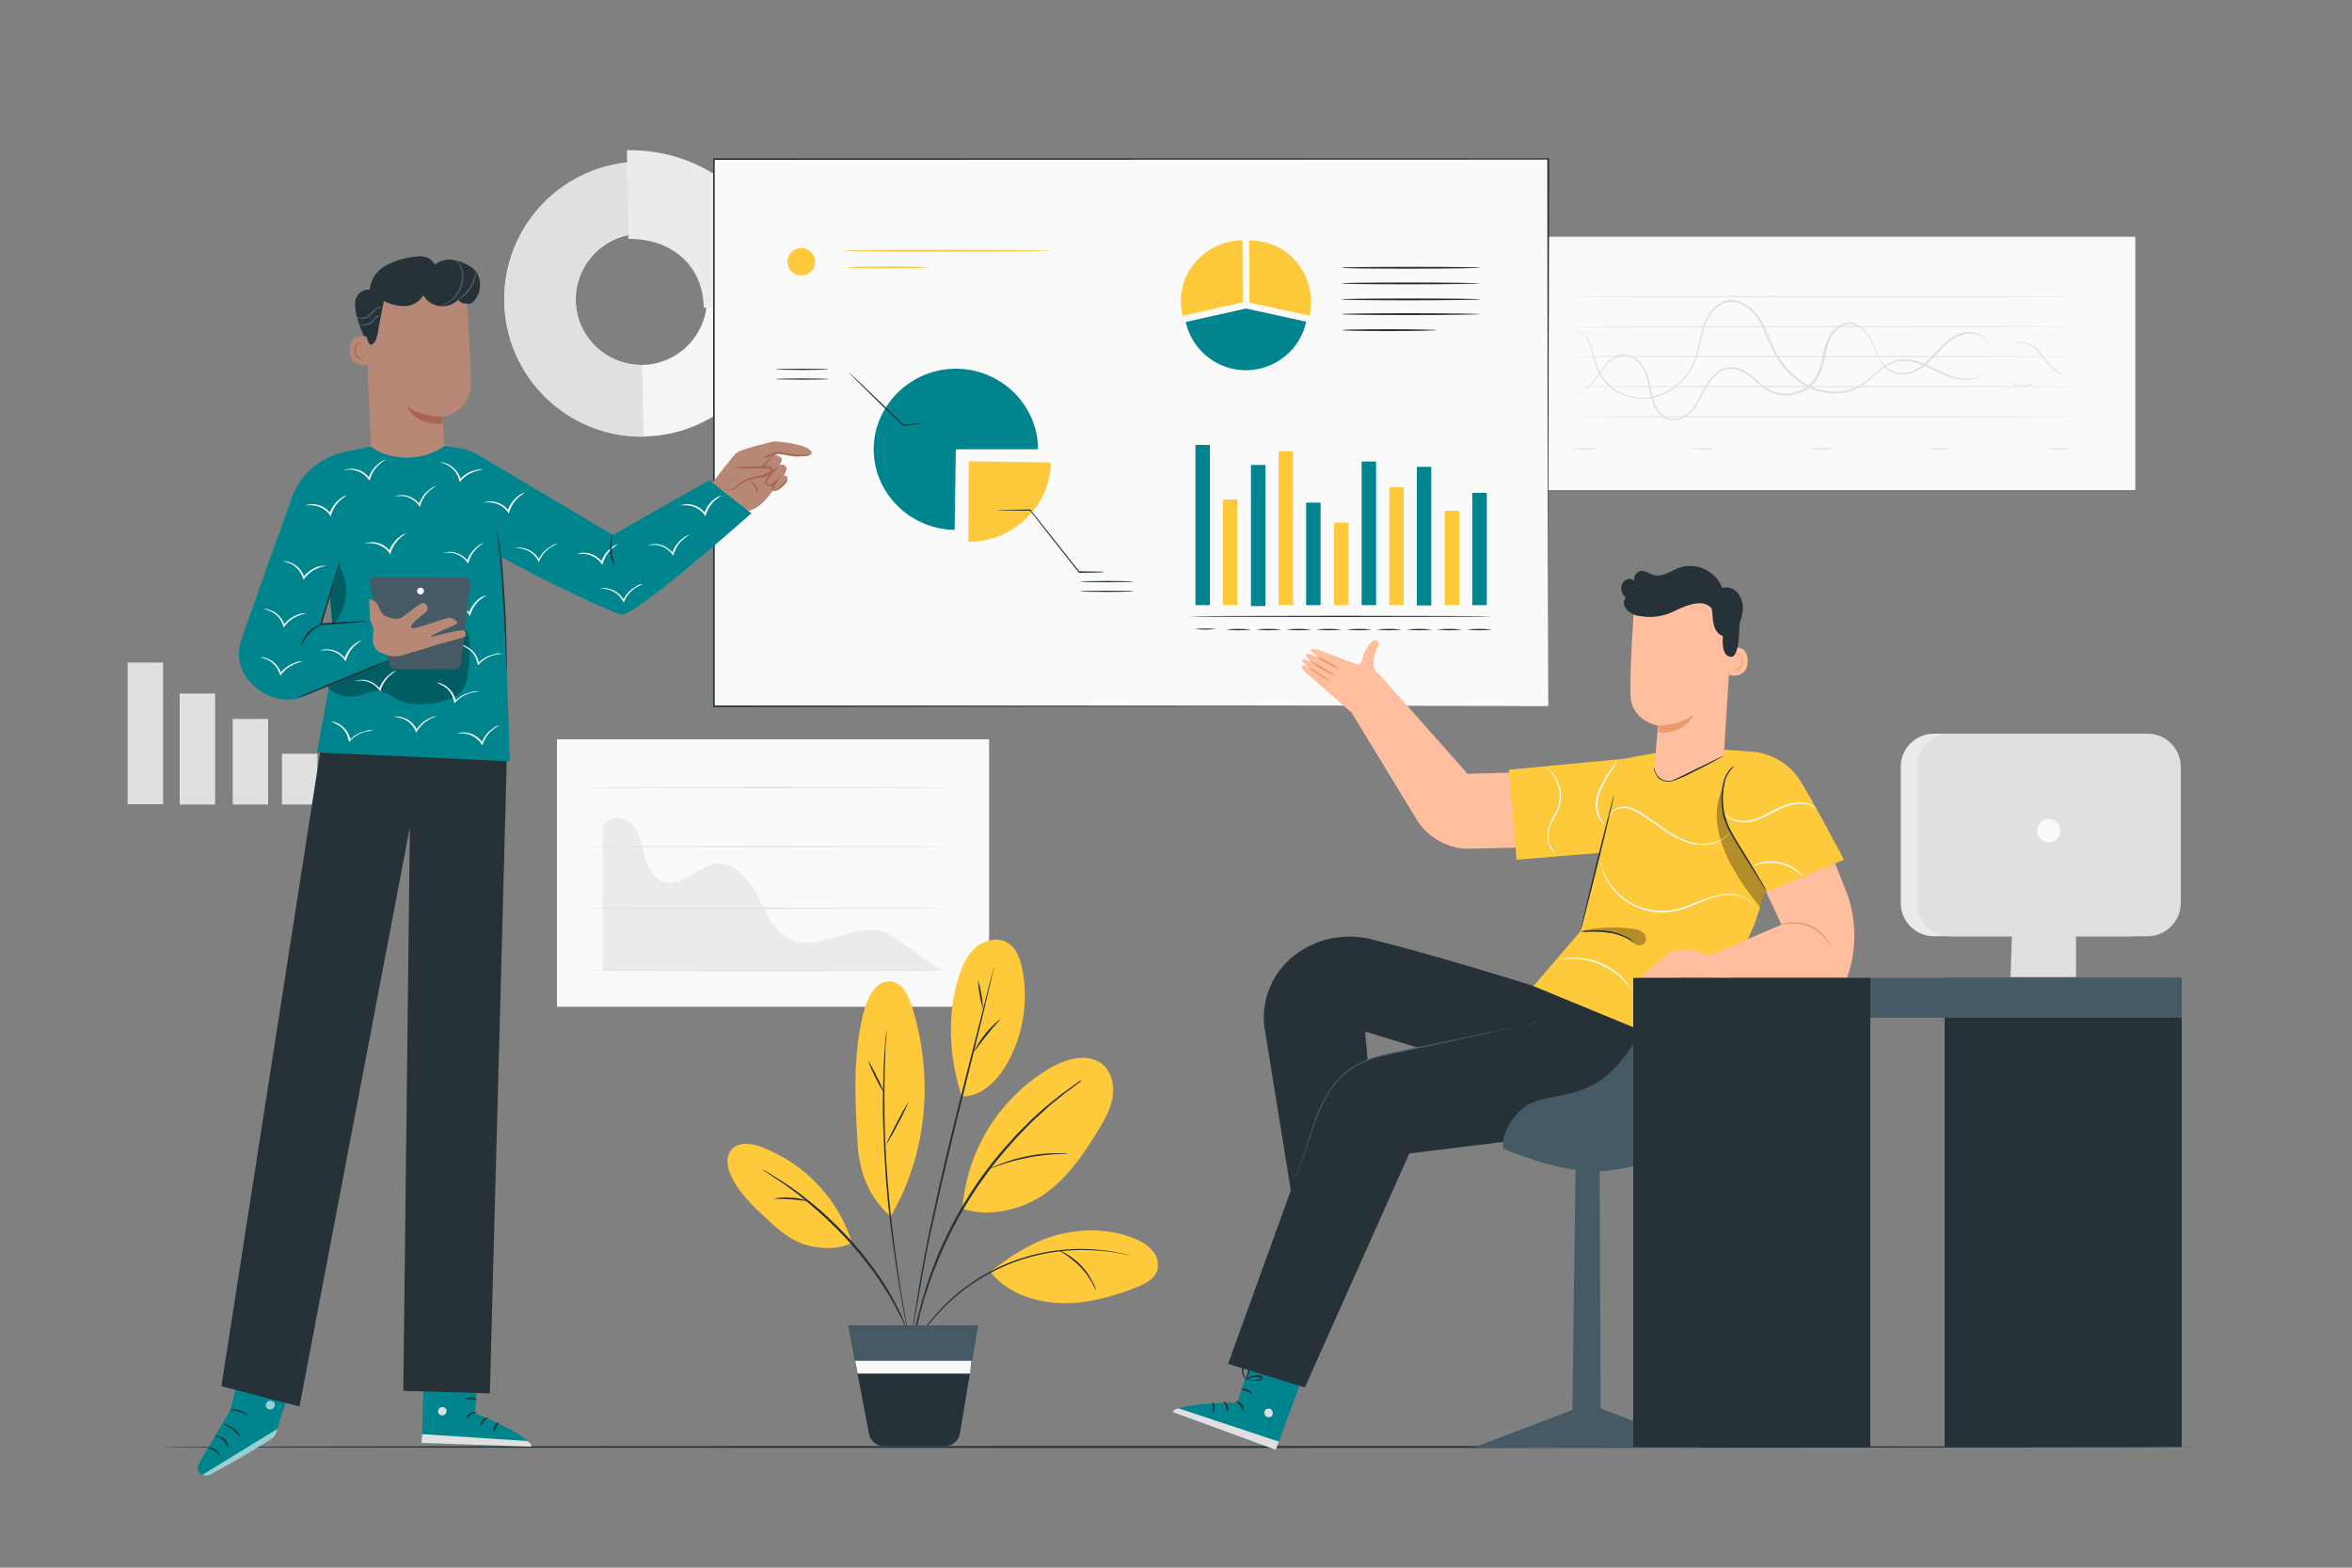 <?xml version="1.0" encoding="utf-8"?>
<!-- Generator: Adobe Illustrator 23.0.1, SVG Export Plug-In . SVG Version: 6.00 Build 0)  -->
<svg version="1.1" id="Layer_1" xmlns="http://www.w3.org/2000/svg" xmlns:xlink="http://www.w3.org/1999/xlink" x="0px" y="0px"
	 viewBox="0 0 750 500" style="enable-background:new 0 0 750 500;" xml:space="preserve">
<rect x="0" y="0" width="750" height="500" fill="#808080" stroke="none"/>
<style type="text/css">
	.st0{fill:#F5F5F5;}
	.st1{fill:#E0E0E0;}
	.st2{fill:#EBEBEB;}
	.st3{fill:#FAFAFA;}
	.st4{fill:#263238;}
	.st5{fill:#FFC93C;}
	.st6{fill:#00858E;}
	.st7{fill:#EB996E;}
	.st8{fill:#FFBE9D;}
	.st9{fill:#455A64;}
	.st10{opacity:0.3;}
	.st11{opacity:0.6;fill:#FFFFFF;enable-background:new    ;}
	.st12{opacity:0.6;}
	.st13{fill:#FFFFFF;}
	.st14{fill:#B78876;}
	.st15{fill:#AA6550;}
	.st16{fill:#FF725E;}
</style>
<g id="freepik--background-complete--inject-52">
	<path class="st0" d="M160.8,96.1c-0.3-24.2,19.1-44,43.2-44.3c24.2-0.3,44,19.1,44.3,43.2s-19,43.9-43,44.2
		C181,139.6,161.2,120.2,160.8,96.1z M225.4,95.1c-0.2-11.5-9.8-20.7-21.3-20.5c-11.5,0.2-20.7,9.8-20.5,21.3s9.7,20.6,21.2,20.5
		C216.4,116.2,225.6,106.6,225.4,95.1L225.4,95.1z"/>
	<path class="st1" d="M160.8,96.1c-0.4-24.2,18.8-44.1,43-44.6l0.4,22.9c-11.6,0.2-20.8,9.7-20.7,21.3s9.7,20.8,21.3,20.7l0.4,22.9
		C181,139.6,161.1,120.2,160.8,96.1z"/>
	<path class="st2" d="M199.9,47.9c28.2-0.5,50.7,21.4,51.2,49.8l-26.7,0.4c-0.2-13.6-10.5-22.1-24-21.9L199.9,47.9z"/>
	<rect x="40.7" y="211.3" class="st1" width="11.3" height="45.2"/>
	<rect x="57.3" y="221.2" class="st1" width="11.3" height="35.4"/>
	<rect x="74.2" y="229.3" class="st1" width="11.3" height="27.3"/>
	<rect x="89.9" y="240.4" class="st1" width="11.3" height="16.2"/>
	<rect x="177.6" y="235.8" class="st3" width="137.8" height="85.3"/>
	<path class="st2" d="M282.1,297.4c-9.5-3.6-20.5,6.4-29.9,2.3c-5.4-2.4-7.9-8.5-10.6-13.9s-7.3-10.9-13.2-10.3s-10.8,7.5-16.6,5.9
		c-3.6-1-5.4-5.1-6.4-8.7s-1.5-7.7-4.3-10.3s-8.5-1.9-9,1.9v45.2H300C300,309.5,285.4,298.7,282.1,297.4z"/>
	<path class="st1" d="M302.8,309.5c0,0.1-26.1,0.2-58.3,0.2s-58.3-0.1-58.3-0.2s26.1-0.2,58.3-0.2S302.8,309.4,302.8,309.5z"/>
	<path class="st1" d="M302.8,289.7c0,0.1-26.1,0.2-58.3,0.2s-58.3-0.1-58.3-0.2s26.1-0.2,58.3-0.2S302.8,289.6,302.8,289.7z"/>
	<path class="st1" d="M302.8,270c0,0.1-26.1,0.2-58.3,0.2s-58.3-0.1-58.3-0.2s26.1-0.2,58.3-0.2S302.8,269.9,302.8,270z"/>
	<path class="st1" d="M302.8,251.2c0,0.1-26.1,0.2-58.3,0.2s-58.3-0.1-58.3-0.2s26.1-0.2,58.3-0.2S302.8,251.1,302.8,251.2z"/>
	<rect x="467.8" y="75.5" class="st3" width="213.1" height="80.8"/>
	<path class="st2" d="M663,94.6c0,0.2-36.2,0.3-80.9,0.3s-80.9-0.1-80.9-0.3s36.2-0.3,80.9-0.3S663,94.5,663,94.6z"/>
	<path class="st2" d="M663,104.2c0,0.1-36.2,0.3-80.9,0.3s-80.9-0.1-80.9-0.3s36.2-0.3,80.9-0.3S663,104,663,104.2z"/>
	<path class="st2" d="M663,113.7c0,0.1-36.2,0.3-80.9,0.3s-80.9-0.1-80.9-0.3s36.2-0.3,80.9-0.3S663,113.6,663,113.7z"/>
	<path class="st2" d="M663,123.3c0,0.2-36.2,0.3-80.9,0.3s-80.9-0.1-80.9-0.3s36.2-0.3,80.9-0.3S663,123.2,663,123.3z"/>
	<path class="st2" d="M663,132.9c0,0.1-36.2,0.3-80.9,0.3s-80.9-0.1-80.9-0.3s36.2-0.3,80.9-0.3S663,132.7,663,132.9z"/>
	<path class="st1" d="M648.9,121.7c0,0-0.1,0.2-0.3,0.4c-0.4,0.4-0.9,0.7-1.4,0.9c-2,0.6-4.2,0.2-5.9-1.1c-1.2-1-2.1-2.2-2.8-3.5
		c-0.8-1.4-1.4-3.1-2.1-4.9c-0.7-1.9-1.8-3.6-3.2-5.1c-0.8-0.8-1.7-1.3-2.8-1.7c-1.1-0.3-2.3-0.4-3.4-0.2c-2.4,0.5-4.7,1.7-6.5,3.4
		c-1.9,1.7-3.6,3.9-5.7,5.8c-2.1,2.1-4.8,3.5-7.8,3.8c-1.6,0.1-3.2-0.3-4.5-1.2c-1.3-0.9-2.4-2.2-3.1-3.6c-1.6-2.8-2.4-6-4.5-8.5
		c-1-1.3-2.3-2.3-3.9-2.7c-1.6-0.4-3.3,0-4.6,1.1s-2.3,2.4-3,4c-0.6,1.6-1.1,3.3-1.4,5c-0.3,1.8-0.8,3.5-1.5,5.3
		c-0.3,0.9-0.8,1.7-1.3,2.4c-0.5,0.7-1.2,1.4-1.9,2c-1.4,1.2-3.1,2-4.9,2.5c-1.8,0.5-3.7,0.5-5.5,0.1s-3.4-1.2-4.8-2.4
		c-1.4-1.1-2.7-2.2-4.1-3.3c-1.3-1.1-2.8-1.9-4.4-2.4c-1.6-0.4-3.3-0.2-4.7,0.6c-1.4,0.8-2.6,1.9-3.5,3.2c-0.9,1.3-1.7,2.7-2.4,4.1
		s-1.5,2.8-2.3,4.1c-0.9,1.3-2,2.4-3.4,3.2c-1.3,0.8-2.8,1.2-4.4,1c-1.5-0.2-2.8-1-3.8-2.1c-0.9-1.1-1.6-2.3-2.1-3.6
		c-0.4-1.3-0.8-2.6-1-3.9c-0.5-2.6-0.9-5.1-2.2-7c-1.1-2-3-3.4-5.2-3.9c-1-0.1-2,0-3,0.4c-0.9,0.4-1.7,0.9-2.4,1.6
		c-2.7,2.6-4,5.8-6.1,7.6s-4,2.8-5.4,2.7c-0.5,0-1.1-0.1-1.6-0.3c-0.3-0.1-0.5-0.2-0.5-0.2c0.7,0.3,1.4,0.4,2.1,0.4
		c1.4,0,3.4-0.9,5.3-2.8s3.2-5,6-7.7c0.7-0.7,1.6-1.3,2.5-1.7c1-0.4,2.1-0.6,3.2-0.4c2.3,0.5,4.3,1.9,5.5,4c0.7,1.1,1.2,2.2,1.5,3.4
		c0.3,1.2,0.6,2.5,0.8,3.8s0.6,2.6,1,3.8c0.4,1.3,1.1,2.5,2,3.5c0.9,1.1,2.2,1.8,3.5,2c1.4,0.1,2.9-0.2,4.1-1
		c1.3-0.8,2.4-1.8,3.2-3.1c0.9-1.3,1.6-2.6,2.3-4c0.7-1.5,1.5-2.9,2.4-4.2c1-1.4,2.2-2.5,3.7-3.4c1.5-0.8,3.3-1.1,5-0.7
		c1.7,0.5,3.2,1.3,4.6,2.5c1.4,1.1,2.7,2.2,4,3.3c1.4,1.1,2.9,1.9,4.6,2.3c1.7,0.4,3.5,0.4,5.2-0.1c1.7-0.4,3.3-1.2,4.7-2.4
		c0.7-0.6,1.3-1.2,1.8-1.9c0.5-0.7,0.9-1.5,1.2-2.3c0.6-1.7,1.1-3.4,1.4-5.1c0.3-1.8,0.8-3.5,1.5-5.1s1.8-3.1,3.2-4.2s3.2-1.6,5-1.2
		c1.7,0.5,3.2,1.5,4.2,2.9c2.2,2.7,3,5.9,4.5,8.6c0.7,1.4,1.8,2.5,3,3.4c1.2,0.8,2.7,1.2,4.2,1.1c2.9-0.3,5.5-1.6,7.5-3.7
		c2-1.9,3.8-4,5.7-5.8c1.8-1.8,4.1-3,6.7-3.5c1.2-0.2,2.4-0.1,3.5,0.2c1.1,0.4,2.1,1,2.9,1.8c1.4,1.5,2.5,3.3,3.2,5.2
		c0.7,1.8,1.3,3.4,2.1,4.9c0.6,1.3,1.6,2.5,2.7,3.5c1.6,1.3,3.8,1.7,5.7,1.1C647.7,122.7,648.4,122.3,648.9,121.7z"/>
	<path class="st1" d="M659.1,119.5h-0.6c-0.2,0-0.4-0.1-0.7-0.1c-0.3-0.1-0.6-0.2-0.9-0.3c-1.9-1-3.5-2.4-4.8-4.1
		c-0.4-0.5-0.9-1.1-1.4-1.7s-1-1.3-1.5-1.8c-1.3-1.2-3-2-4.8-2.2c-1-0.1-2,0-2.9,0.4c-1,0.4-1.9,1-2.6,1.8c-1.5,1.8-2.9,3.6-4.3,5.5
		c-0.8,1-1.7,1.9-2.7,2.7c-1.1,0.8-2.4,1.2-3.7,1.4c-2.8,0.2-5.6-0.3-8.2-1.5c-2.7-1.1-5.2-2.7-8.1-3.6c-1.4-0.5-3-0.8-4.5-0.9
		c-1.6,0-3.1,0.3-4.5,1c-2.9,1.4-5.2,3.9-7.9,6c-1.4,1.1-2.9,1.9-4.5,2.5c-1.7,0.6-3.4,0.9-5.2,0.9c-3.7,0-7.3-0.9-10.4-2.9
		c-3.2-2-5.9-4.7-7.9-7.8c-2.1-3.2-3.3-6.8-4.8-10c-0.7-1.6-1.7-3.2-2.8-4.6c-1.1-1.3-2.5-2.4-4.1-3.2c-1.5-0.7-3.3-0.9-4.9-0.5
		c-1.6,0.5-3,1.4-4.1,2.7c-1.1,1.3-1.9,2.7-2.5,4.3c-0.5,1.5-1,3.1-1.3,4.7s-0.6,3.2-1.1,4.7c-0.4,1.5-1,3-1.8,4.4
		c-1.4,2.7-3.5,4.9-5.9,6.7c-2.3,1.7-5,2.7-7.8,3.1c-2.6,0.3-5.2,0-7.7-0.9c-4.3-1.5-7.7-4.8-9.2-9.1c-0.6-1.9-1-3.7-1.4-5.2
		s-1-2.9-1.8-4.1c-1.2-1.7-3.2-2.7-5.3-2.7c-0.7,0.1-1.4,0.3-2,0.7c0.6-0.5,1.3-0.8,2-0.8c2.2,0,4.2,1,5.5,2.7
		c0.9,1.2,1.5,2.7,1.9,4.2c0.5,1.6,0.8,3.4,1.5,5.2c1.6,4.1,4.9,7.4,9.1,8.8c2.4,0.9,5,1.2,7.5,0.8c2.7-0.4,5.3-1.5,7.5-3.1
		c2.4-1.7,4.4-4,5.8-6.6c1.5-2.7,2.1-5.8,2.8-9c0.3-1.6,0.7-3.2,1.3-4.8c0.6-1.6,1.5-3.1,2.6-4.4c1.1-1.4,2.6-2.4,4.3-2.9
		c1.8-0.4,3.6-0.2,5.3,0.6c1.6,0.8,3.1,1.9,4.3,3.3s2.1,3,2.9,4.7c1.5,3.3,2.7,6.9,4.8,9.9c2,3.1,4.6,5.7,7.7,7.7
		c3,1.9,6.5,2.8,10.1,2.8c1.7,0,3.4-0.3,5.1-0.9c1.6-0.6,3.1-1.4,4.4-2.4c2.7-2,5-4.6,8-6c1.5-0.7,3.1-1.1,4.8-1
		c1.6,0.1,3.1,0.4,4.6,0.9c2.9,1,5.5,2.6,8.2,3.7c2.5,1.2,5.2,1.7,8,1.5c1.3-0.1,2.5-0.6,3.6-1.3c1-0.7,1.9-1.6,2.7-2.6
		c1.3-1.9,2.8-3.8,4.3-5.5c0.8-0.8,1.7-1.4,2.7-1.8c1-0.3,2-0.5,3-0.4c1.8,0.2,3.6,1,4.9,2.3c0.5,0.6,1,1.2,1.5,1.9
		c0.5,0.6,0.9,1.2,1.3,1.7c1.3,1.6,2.9,3,4.7,4C657.6,119.3,658.4,119.5,659.1,119.5z"/>
	<path class="st1" d="M490.1,95.1c-1.4,0.3-2.9,0.3-4.3,0C487.2,94.8,488.7,94.8,490.1,95.1z"/>
	<path class="st1" d="M490.1,104.2c-1.4,0.3-2.9,0.3-4.3,0C487.2,103.8,488.7,103.8,490.1,104.2z"/>
	<path class="st1" d="M490.1,113.3c-1.4,0.3-2.9,0.3-4.3,0C487.2,112.9,488.7,112.9,490.1,113.3z"/>
	<path class="st1" d="M490.1,122.3c-1.4,0.3-2.9,0.3-4.3,0C487.2,122,488.7,122,490.1,122.3z"/>
	<path class="st1" d="M490.1,131.4c-1.4,0.3-2.9,0.3-4.3,0C487.2,131.1,488.7,131.1,490.1,131.4z"/>
	<path class="st1" d="M509.7,143.1c-2.8,0.3-5.7,0.3-8.6,0C504,142.8,506.9,142.8,509.7,143.1z"/>
	<path class="st1" d="M547.5,143.1c-2.8,0.3-5.7,0.3-8.5,0C541.7,142.8,544.6,142.8,547.5,143.1z"/>
	<path class="st1" d="M585.2,143.1c-2.8,0.3-5.7,0.3-8.6,0C579.5,142.8,582.3,142.8,585.2,143.1z"/>
	<path class="st1" d="M622.9,143.1c-2.8,0.3-5.7,0.3-8.6,0C617.2,142.8,620.1,142.8,622.9,143.1z"/>
	<path class="st1" d="M660.6,143.1c-2.8,0.3-5.7,0.3-8.5,0C654.9,142.8,657.8,142.8,660.6,143.1z"/>
</g>
<g id="freepik--Floor--inject-52">
	<path class="st4" d="M702.9,461.5c0,0.1-145.9,0.3-325.9,0.3s-326-0.1-326-0.3s145.9-0.3,326-0.3S702.9,461.4,702.9,461.5z"/>
</g>
<g id="freepik--Analysis--inject-52">
	<rect x="227.6" y="50.7" class="st3" width="266.1" height="174.5"/>
	<path class="st4" d="M493.6,225.2c0-1.7-0.1-68.1-0.2-174.5l0.2,0.2l-266,0.1l0,0l0.3-0.3c0,62.1,0,121.1,0,174.5l-0.2-0.2
		L493.6,225.2l-266,0.3h-0.2v-0.2c0-53.4,0-112.5,0-174.5v-0.3h0.3h266.1h0.2v0.2C493.7,157.1,493.6,223.5,493.6,225.2z"/>
	<path class="st5" d="M308.9,147.1l26.2,0.4c-0.2,13.9-12,25.3-26.2,25.3h-0.1L308.9,147.1z"/>
	<path class="st4" d="M352.2,182.5c-0.2,0-0.4,0-0.6,0l-1.6,0.1l-5.9,0.1H344v-0.1c-2.3-2.9-5.3-6.7-8.6-10.9l-7-8.9l0.1,0.1
		l-7.7-0.1l-2.1-0.1c-0.3,0-0.5,0-0.8,0c0.3,0,0.5-0.1,0.8-0.1h2.1l7.7-0.1h0.1v0.1l7,8.8l8.6,10.9l-0.1-0.1l5.9,0.1h1.6
		C351.7,182.4,351.9,182.5,352.2,182.5z"/>
	<path class="st4" d="M361.5,185.5c0,0.1-3.8,0.2-8.5,0.2s-8.5-0.1-8.5-0.2s3.8-0.2,8.5-0.2S361.5,185.4,361.5,185.5z"/>
	<path class="st4" d="M361.5,188.6c0,0.1-3.8,0.2-8.5,0.2s-8.5-0.1-8.5-0.2s3.8-0.2,8.5-0.2S361.5,188.5,361.5,188.6z"/>
	<path class="st6" d="M304.8,143.3l-0.4,25.7c-14.2-0.2-25.8-11.7-25.8-25.7s11.8-25.7,26.2-25.7s26.2,11.6,26.2,25.7H304.8z"/>
	<path class="st4" d="M294.5,134.9c-0.1,0.1-0.3,0.1-0.5,0.1l-1.3,0.2l-4.7,0.7l0,0l-0.1-0.1l-6.3-6.1c-3-3-5.7-5.6-7.7-7.6
		l-2.3-2.3c-0.3-0.3-0.6-0.6-0.8-0.9c0.3,0.2,0.6,0.5,0.9,0.8l2.4,2.2c2,1.9,4.8,4.6,7.8,7.5l6.2,6.1H288l4.7-0.5l1.3-0.1
		C294.2,135,294.4,134.9,294.5,134.9z"/>
	<path class="st4" d="M264.3,117.8c0,0.1-3.8,0.2-8.5,0.2s-8.5-0.1-8.5-0.2s3.8-0.2,8.5-0.2C260.5,117.6,264.3,117.7,264.3,117.8z"
		/>
	<path class="st4" d="M264.3,120.9c0,0.1-3.8,0.2-8.5,0.2s-8.5-0.1-8.5-0.2s3.8-0.2,8.5-0.2C260.5,120.7,264.3,120.8,264.3,120.9z"
		/>
	<path class="st5" d="M396.3,92.6l-0.1-16c-4.9,0.1-9.6,1.9-13.2,5.2c-4.7,4.1-7.1,10.3-6.3,16.5c0.1,0.8,0.2,1.6,0.4,2.3
		c0,0,0,0,0,0.1l0,0l19.2-4.3V92.6z"/>
	<path class="st5" d="M416.1,87.7c-2.9-6.1-8.8-10.3-15.5-10.9l-0.6-0.1h-0.4c-0.4,0-0.8,0-1.2,0h-0.1l0.1,16v3.8l19.2,4.2l0,0
		c0.3-1.4,0.4-2.7,0.4-4.1C418.1,93.5,417.4,90.5,416.1,87.7z"/>
	<path class="st6" d="M397.3,98.4l-19.2,4.3c2.4,10.6,12.9,17.3,23.5,14.9c7.5-1.7,13.3-7.5,14.9-15L397.3,98.4"/>
	<path class="st4" d="M472.2,95.5c0,0.1-9.9,0.3-22.2,0.3s-22.2-0.1-22.2-0.3s9.9-0.3,22.2-0.3S472.2,95.3,472.2,95.5z"/>
	<path class="st4" d="M472.2,90.4c0,0.1-9.9,0.3-22.2,0.3s-22.2-0.1-22.2-0.3s9.9-0.3,22.2-0.3S472.2,90.3,472.2,90.4z"/>
	<path class="st4" d="M472.2,85.4c0,0.1-9.9,0.3-22.2,0.3s-22.2-0.1-22.2-0.3s9.9-0.3,22.2-0.3S472.2,85.2,472.2,85.4z"/>
	<path class="st4" d="M472.2,100.2c0,0.1-9.9,0.3-22.2,0.3s-22.2-0.1-22.2-0.3s9.9-0.3,22.2-0.3S472.2,100.1,472.2,100.2z"/>
	<path class="st4" d="M458.4,105.3c0,0.1-6.8,0.3-15.2,0.3s-15.2-0.1-15.2-0.3s6.8-0.3,15.2-0.3S458.4,105.2,458.4,105.3z"/>
	<rect x="381.2" y="141.9" class="st6" width="4.6" height="51.1"/>
	<rect x="390" y="159.3" class="st5" width="4.6" height="33.7"/>
	<rect x="398.9" y="148.3" class="st6" width="4.6" height="45"/>
	<rect x="407.7" y="143.9" class="st5" width="4.6" height="49.1"/>
	<rect x="416.5" y="160.3" class="st6" width="4.6" height="32.7"/>
	<rect x="425.4" y="166.7" class="st5" width="4.6" height="26.3"/>
	<rect x="434.2" y="147.2" class="st6" width="4.6" height="45.8"/>
	<rect x="443" y="155.4" class="st5" width="4.6" height="37.6"/>
	<rect x="451.8" y="148.9" class="st6" width="4.6" height="44.2"/>
	<rect x="460.7" y="162.9" class="st5" width="4.6" height="30.1"/>
	<rect x="469.5" y="157.2" class="st6" width="4.6" height="35.8"/>
	<path class="st4" d="M475.9,196.6c0,0.1-21.7,0.2-48.4,0.2s-48.4-0.1-48.4-0.2s21.7-0.2,48.4-0.2S475.9,196.5,475.9,196.6z"/>
	<path class="st4" d="M387.7,200.6c-2.3,0.3-4.5,0.3-6.8,0C383.2,200.4,385.5,200.4,387.7,200.6z"/>
	<path class="st4" d="M399,200.8c-2.7,0.3-5.4,0.3-8.1,0C393.6,200.5,396.3,200.5,399,200.8z"/>
	<path class="st4" d="M408.6,200.8c-2.7,0.3-5.4,0.3-8.1,0C403.2,200.5,405.9,200.5,408.6,200.8z"/>
	<path class="st4" d="M418.2,200.8c-2.7,0.3-5.4,0.3-8.1,0C412.8,200.5,415.5,200.5,418.2,200.8z"/>
	<path class="st4" d="M427.8,200.8c-2.7,0.3-5.4,0.3-8.1,0C422.4,200.5,425.1,200.5,427.8,200.8z"/>
	<path class="st4" d="M437.4,200.8c-2.7,0.3-5.4,0.3-8.1,0C432,200.5,434.7,200.5,437.4,200.8z"/>
	<path class="st4" d="M447,200.8c-2.7,0.3-5.4,0.3-8.1,0C441.6,200.5,444.3,200.5,447,200.8z"/>
	<path class="st4" d="M456.6,200.8c-2.7,0.3-5.4,0.3-8.1,0C451.2,200.5,453.9,200.5,456.6,200.8z"/>
	<path class="st4" d="M466.2,200.8c-2.7,0.3-5.4,0.3-8.1,0C460.8,200.5,463.5,200.5,466.2,200.8z"/>
	<path class="st4" d="M475.8,200.8c-2.7,0.3-5.4,0.3-8.1,0C470.4,200.5,473.1,200.5,475.8,200.8z"/>
	<circle class="st5" cx="255.5" cy="83.5" r="4.4"/>
	<path class="st5" d="M335.6,80c0,0.1-14.8,0.3-33.1,0.3s-33.1-0.1-33.1-0.3s14.8-0.3,33.1-0.3S335.6,79.9,335.6,80z"/>
	<path class="st5" d="M295.9,85.3c-0.3,0.1-0.7,0.1-1,0.1l-2.8,0.1c-2.4,0-5.6,0.1-9.2,0.1s-6.9,0-9.2-0.1l-2.8-0.1
		c-0.3,0-0.7,0-1-0.1c0.3-0.1,0.7-0.1,1-0.1c0.7,0,1.6-0.1,2.8-0.1c2.4,0,5.6-0.1,9.2-0.1s6.9,0,9.2,0.1c1.2,0,2.1,0,2.8,0.1
		C295.2,85.2,295.6,85.3,295.9,85.3z"/>
</g>
<path class="st7" d="M465.5,256.6c-0.3-1.7-0.3-3.4,0.2-5c0.3-1.7,1-3.3,2.1-4.6c0.1,0.1-1,2-1.6,4.7S465.7,256.6,465.5,256.6z"/>
<path class="st8" d="M468,246.8l-27.8-31.3c-1-0.8-2.1-1.9-2.2-3.1c-0.1-1,0-2,0.2-3c0.3-1.2,0.7-2.4,1.2-3.4
	c0.4-0.5,0.3-1.2-0.2-1.6c-0.3-0.2-0.7-0.3-1-0.2c-1,0.4-3.3,2.9-3.9,6.6c-0.2,0.8-1.1,1.2-1.9,1c-0.1,0-0.1,0-0.2-0.1
	c-2.4-0.8-10.5-4.1-12-4.5c-1.3-0.3-2.8-0.3-2,0.7c1.8,1.4,3.7,2.7,5.7,3.9c-2.1-1.3-6.8-4-7.3-3.1c-0.3,0.5,0.3,1.5,2.2,2.9
	c-1-0.6-2-1.1-3.1-1.3c-2.5,0.2,5.2,5.1,5.2,5.1c-5.4-3.4-5.1-3.6-5.7-3c-0.5,0.5,0.5,1.6,3.1,3.8c2.1,1.8,12.7,11.1,12.7,11.1
	l21.3,35c3.5,4.9,9,8,15,8.4l43.5-0.9l4.9-24.4L468,246.8z"/>
<path class="st7" d="M424.2,217.4c-1.3-0.5-2.6-1.3-3.8-2.2c-1.3-0.7-2.4-1.6-3.5-2.6c1.4,0.6,2.6,1.3,3.8,2.2
	C422,215.5,423.1,216.4,424.2,217.4z"/>
<path class="st7" d="M425.7,215.5c-1.5-0.5-2.9-1.2-4.2-2.1c-1.4-0.7-2.7-1.6-3.9-2.6c1.5,0.5,2.9,1.2,4.2,2.1
	C423.2,213.6,424.5,214.5,425.7,215.5z"/>
<path class="st7" d="M427.2,213.5c-1.4-0.5-2.8-1.1-4-1.9c-1.3-0.6-2.6-1.4-3.7-2.4c1.4,0.5,2.8,1.1,4,1.9
	C424.9,211.7,426.1,212.5,427.2,213.5z"/>
<path class="st6" d="M400.2,430.1l-5.6,17.2c0,0-19.3,0.1-20.7,3.1l32.9,12l9.8-26.4L400.2,430.1z"/>
<path class="st1" d="M405.3,449.5c0.6,0.4,0.7,1.2,0.4,1.9c-0.4,0.6-1.2,0.8-1.9,0.4c-0.6-0.5-0.8-1.3-0.4-2c0.5-0.6,1.4-0.7,2-0.2"
	/>
<path class="st1" d="M406.8,462.4l1-2.6l-31.9-10.6c0,0-1.7,0.1-1.9,1.2L406.8,462.4z"/>
<path class="st4" d="M394.1,446.9c-0.1,0.2,0.7,0.5,1.3,1.3s0.8,1.6,1,1.6s0.3-1-0.5-2S394.1,446.7,394.1,446.9z"/>
<path class="st4" d="M390.1,447c-0.1,0.1,0.5,0.7,0.8,1.5s0.2,1.6,0.4,1.7s0.6-0.8,0.2-1.9S390.2,446.9,390.1,447z"/>
<path class="st4" d="M386.7,450.5c0.1,0.1,0.6-0.6,0.6-1.7s-0.7-1.7-0.8-1.5s0.2,0.8,0.2,1.6S386.5,450.4,386.7,450.5z"/>
<path class="st4" d="M395.8,443.1c0,0.2,0.8,0.2,1.7,0.6s1.5,0.9,1.6,0.8s-0.3-0.9-1.4-1.4S395.8,443,395.8,443.1z"/>
<path class="st4" d="M397,439.7c0.5,0.3,1.1,0.5,1.6,0.6c0.6,0.1,1.3,0.1,1.9,0.1c0.4,0,0.8-0.1,1.1-0.1c0.2,0,0.4-0.1,0.6-0.2
	c0.3-0.2,0.5-0.5,0.4-0.8s-0.3-0.5-0.6-0.6c-0.2-0.1-0.4-0.1-0.6-0.1c-0.4,0-0.8,0-1.1,0c-0.6,0.1-1.3,0.2-1.9,0.5
	c-1,0.4-1.5,0.9-1.5,1s0.6-0.3,1.6-0.6c0.6-0.2,1.2-0.3,1.8-0.3c0.4,0,0.7,0,1,0.1c0.4,0,0.7,0.1,0.7,0.3s0,0.1-0.1,0.2
	c-0.2,0.1-0.3,0.1-0.5,0.1c-0.3,0.1-0.7,0.1-1,0.2c-0.6,0.1-1.2,0.1-1.8,0C398.1,439.8,397.6,439.7,397,439.7z"/>
<path class="st4" d="M397.1,440c0,0,0.6-0.4,1-1.4c0.4-0.9,0.5-2,0.4-3c0-0.5-0.3-1-0.7-1.2c-0.3-0.1-0.6,0-0.9,0.2
	c-0.2,0.2-0.3,0.4-0.4,0.5c-0.5,0.9-0.6,2-0.3,3.1c0.3,1.1,0.9,1.5,1,1.5c-0.2-0.5-0.4-1-0.6-1.6c-0.1-0.6-0.1-1.2,0-1.7
	c0.1-0.3,0.2-0.6,0.4-0.9c0.2-0.3,0.4-0.6,0.5-0.5s0.3,0.4,0.4,0.8c0.1,0.3,0.1,0.7,0.1,1c0,0.6-0.1,1.2-0.3,1.8
	C397.4,439.4,397,439.9,397.1,440z"/>
<path class="st4" d="M490.4,314.9c-6.9-2.2-34-10.6-53.8-15.5c-7.8-1.7-15.9-0.2-22.5,4.3l0,0c-8.4,5.7-12.6,15.8-10.6,25.8
	l8.1,50.1l28-2.3l-4.3-48.3l47.7,14.6l42.6-12.3l-0.1-2.1L490.4,314.9"/>
<path class="st4" d="M500.8,323.7l-60.2,13c-8.9,1.9-16.2,8.2-19.5,16.8L391.6,435l24.5,7.5l33.3-74.6l48.4-6
	c12.6-1.6,24.3-7.6,32.8-17.1l8.5-9.4L500.8,323.7z"/>
<path class="st9" d="M489.9,325.9l-0.2,0.1l-0.8,0.2l-2.9,0.7l-10.6,2.4l-15.8,3.5l-9.3,2c-3.2,0.7-6.6,1.4-10,2.2
	c-3.3,0.8-6.5,2.1-9.3,3.9c-2.6,1.8-4.8,4.1-6.6,6.7c-3.4,5-5,10.3-6.5,14.7s-2.6,7.9-3.6,10.3c-0.5,1.2-0.9,2.1-1.2,2.7l-0.4,0.7
	c0,0.1-0.1,0.2-0.1,0.2s0-0.1,0.1-0.2l0.3-0.7c0.3-0.6,0.7-1.5,1.1-2.7c1-2.4,2.1-5.9,3.5-10.3s3-9.7,6.5-14.8
	c1.8-2.7,4-5.1,6.7-6.9c2.9-1.8,6.1-3.2,9.5-4c3.4-0.9,6.8-1.5,10-2.2l9.3-2l15.8-3.3l10.7-2.2l2.9-0.6l0.8-0.1
	C489.7,325.9,489.8,325.9,489.9,325.9z"/>
<path class="st7" d="M539.3,305.5c-1.5,0.8-3,1.5-4.6,2c-1.5,0.7-3.1,1.2-4.8,1.5c1.5-0.8,3-1.5,4.6-2
	C536,306.3,537.6,305.8,539.3,305.5z"/>
<path class="st5" d="M517.8,242L504,297l-15,17.5l51.8,21.4l18.6-40.9l14.9-45.4c-4.1-7.6-12.1-9.5-14.7-9.8l-21.4-1.5L517.8,242z"
	/>
<polygon class="st5" points="517.8,242 481.1,245.5 483.6,274.2 511.5,271.9 516.3,248.7 "/>
<path class="st4" d="M514.7,253.4c-0.1,0.6-0.2,1.2-0.3,1.7c-0.3,1.2-0.6,2.8-1.1,4.7c-0.9,4-2.2,9.4-3.7,15.4s-2.9,11.5-3.9,15.4
	l-1.2,4.6c-0.1,0.6-0.3,1.1-0.5,1.7c0.1-0.6,0.2-1.2,0.3-1.7c0.3-1.2,0.6-2.8,1.1-4.7c0.9-4,2.2-9.4,3.7-15.4s2.9-11.4,3.9-15.4
	l1.2-4.6C514.4,254.5,514.5,254,514.7,253.4z"/>
<path class="st4" d="M521,300.6c-0.1,0.1-0.8-0.6-2.2-1.3c-1.9-0.9-3.8-1.6-5.9-1.8c-2.1-0.3-4.2-0.4-6.2-0.3
	c-0.9,0.1-1.8,0-2.6-0.1c0.9-0.2,1.7-0.3,2.6-0.3c2.1-0.2,4.2-0.1,6.3,0.2c2.1,0.3,4.1,1,6,2C519.7,299.3,520.4,299.9,521,300.6z"/>
<path class="st4" d="M527.4,244.5c0,0,0.1,0.4,0.3,1c0.3,0.9,0.8,1.7,1.5,2.3c1.1,0.9,2.5,1.2,3.8,0.8c0.8-0.2,1.5-0.5,2.3-0.9
	s1.6-0.7,2.4-1.1l8.5-4.1l2.6-1.2c0.3-0.2,0.6-0.3,1-0.4c-0.3,0.2-0.6,0.4-0.9,0.6c-0.6,0.3-1.4,0.8-2.5,1.4
	c-2.1,1.1-5.1,2.7-8.4,4.3c-0.8,0.4-1.7,0.8-2.5,1.1c-0.8,0.4-1.6,0.7-2.4,0.9c-1.5,0.3-3,0-4.2-1c-0.7-0.7-1.1-1.6-1.4-2.5
	C527.4,245.3,527.4,244.9,527.4,244.5z"/>
<g class="st10">
	<path d="M504,297c5.4-1.3,11-1.5,16.5-0.8c1.3,0.1,2.5,0.5,3.5,1.3s1.2,2.3,0.4,3.4c-0.7,0.6-1.6,0.8-2.5,0.5
		c-0.9-0.2-1.9-1.6-2.7-2c-4.2-2.7-9.5-2.8-14.9-2.3"/>
</g>
<g class="st10">
	<path d="M548.6,253c-4.4,12.4,4.4,26.2,12.7,36.4l2.1-6.3C563.4,283.1,553,240.6,548.6,253z"/>
</g>
<path class="st3" d="M560.2,290c-0.4-0.7-0.9-1.3-1.5-1.9c-1.6-1.5-3.6-2.4-5.8-2.6c-3.2-0.2-6.4,0.4-9.3,1.7
	c-3.4,1.3-7,3.2-11.2,3.7c-4,0.5-8-0.3-11.6-2.1c-2.9-1.5-5.4-3.6-7.3-6.3c-1.3-1.8-2.2-3.8-2.9-5.9c-0.2-0.6-0.3-1.1-0.4-1.7
	c0-0.2-0.1-0.4-0.1-0.6c0,0,0.2,0.8,0.7,2.3c0.7,2,1.7,4,3,5.7c1.9,2.6,4.4,4.7,7.2,6.1c3.5,1.7,7.4,2.4,11.3,2
	c4.1-0.5,7.7-2.4,11.1-3.6s6.7-2,9.5-1.6c2.2,0.3,4.3,1.3,5.8,2.8c0.4,0.4,0.8,0.9,1.1,1.4C560.1,289.7,560.2,289.9,560.2,290z"/>
<path class="st3" d="M513,260.5c0-0.2,0-0.3,0.1-0.4c0.2-0.4,0.4-0.8,0.7-1.1c1.1-1.2,2.7-1.8,4.3-1.7c2.1,0.1,4.3,1.2,6.5,2.7
	s4.5,3.2,7,4.9c2.3,1.6,4.9,2.9,7.6,3.7c2.2,0.6,4.6,0.7,6.8,0.2c1.5-0.3,3-0.9,4.2-1.9l0.6-0.5l0.4-0.4c0.1-0.1,0.2-0.2,0.3-0.3
	c0,0-0.1,0.1-0.3,0.4l-0.4,0.4l-0.5,0.5c-1.2,1-2.7,1.7-4.2,2.1c-2.3,0.5-4.7,0.5-7-0.1c-2.8-0.8-5.4-2-7.8-3.7
	c-2.5-1.7-4.8-3.5-7-4.9s-4.3-2.6-6.2-2.7c-1.5-0.1-3.1,0.4-4.2,1.5C513.6,259.5,513.3,260,513,260.5z"/>
<path class="st3" d="M496.2,272.8c-0.3-0.2-0.6-0.5-0.9-0.9c-0.7-0.9-1.2-1.9-1.5-3c-0.5-1.6-0.5-3.4,0-5c0.5-1.9,1.7-3.5,2.6-5.4
	c0.8-1.8,1.1-3.8,0.9-5.7c-0.2-1.6-0.6-3.2-1.4-4.6c-0.7-1.3-1.7-2.5-2.8-3.5c0,0,0.1,0,0.3,0.2c0.3,0.2,0.5,0.4,0.7,0.6
	c0.8,0.7,1.6,1.6,2.1,2.6c0.8,1.4,1.4,3.1,1.5,4.7c0.2,2-0.1,4.1-1,6c-0.9,2-2.1,3.6-2.6,5.4c-0.4,1.5-0.5,3.2,0,4.7
	C494.6,270.2,495.3,271.6,496.2,272.8z"/>
<path class="st3" d="M515.6,242.6c-0.4,1.1-0.9,2.1-1.6,3c-1.5,2.3-2.8,4.6-3.8,7.1c-0.5,1.4-0.8,2.8-0.8,4.3c0,1.2,0.2,2.4,0.7,3.5
	c0.5,1,1.1,1.9,1.9,2.7c-0.3-0.1-0.5-0.3-0.8-0.5c-0.6-0.6-1.1-1.2-1.5-2c-0.5-1.1-0.8-2.4-0.9-3.6c0-1.5,0.3-3.1,0.8-4.5
	c1.1-2.5,2.4-4.9,4-7.1C514.9,243.6,515.5,242.5,515.6,242.6z"/>
<path class="st3" d="M520.1,315.4c-0.1,0.1-0.9-1.2-2.5-2.9c-1-1-2-1.8-3.2-2.6c-1.4-0.9-2.9-1.7-4.4-2.4c-1.6-0.6-3.2-1.1-4.8-1.4
	c-1.4-0.2-2.7-0.3-4.1-0.3c-2.3,0-3.8,0.4-3.8,0.3c0.3-0.1,0.7-0.2,1-0.3c0.4-0.1,0.8-0.2,1.2-0.2c0.5-0.1,1.1-0.1,1.6-0.1
	c1.4-0.1,2.8,0,4.2,0.2c1.7,0.3,3.4,0.7,5,1.4c1.6,0.7,3.1,1.5,4.5,2.5c1.1,0.8,2.2,1.7,3.1,2.8c0.4,0.4,0.7,0.8,1,1.2
	c0.3,0.3,0.5,0.7,0.7,1C519.7,314.8,519.9,315.1,520.1,315.4z"/>
<polygon class="st9" points="502.4,372.6 501.4,449.7 469.6,461.8 542.5,461.5 510.4,449.2 510.1,372.6 "/>
<path class="st9" d="M479.3,366.4c9.1,3.6,18.5,6.8,28.3,7.1c9.8,0.3,20.1-2.6,26.8-9.8c5.3-5.7,7.8-13.5,10.2-21l5.1-16.2
	c1.4-4.5,3.5-9.7,1-12.1c-3.6-3.4-13.2-4.7-16.8-1.3c-5.4,5-5.6,7.1-8.1,11.4c-5.6,9.9-10.5,18.9-21.1,23c-5.1,2-10.8,2.2-15.9,4.1
	S478.5,361,479.3,366.4"/>
<path class="st8" d="M549.7,240.9l-15.9,7.8c-2.2,1-4.8,0-5.8-2.2c-0.3-0.7-0.4-1.4-0.4-2.2l1.1-12.9c0,0-8.6-1.3-8.8-9.9
	s1.2-28.3,1.2-28.3l0,0c9.9-4.3,21.4-3,30,3.6l1.3,1L549.7,240.9z"/>
<path class="st7" d="M528.8,231.4c4,0,7.9-1.1,11.2-3.3c0,0-2.6,6.2-11.2,5.5V231.4z"/>
<path class="st8" d="M551.5,206.8c0.2-0.1,5.9-1.8,5.8,4.1s-6,4.5-6,4.3S551.5,206.8,551.5,206.8z"/>
<path class="st7" d="M553.1,213c0,0,0.1,0.1,0.3,0.2c0.2,0.1,0.5,0.1,0.8,0c0.8-0.5,1.3-1.3,1.2-2.2c0-0.5-0.1-1-0.2-1.5
	c-0.1-0.4-0.4-0.7-0.8-0.8c-0.2-0.1-0.5,0-0.6,0.3c-0.1,0.2,0,0.3-0.1,0.3s-0.1-0.1-0.1-0.3c0-0.1,0.1-0.3,0.2-0.4
	c0.2-0.1,0.4-0.2,0.6-0.1c0.5,0.1,0.9,0.5,1,0.9c0.2,0.5,0.4,1.1,0.3,1.6c0,1.1-0.6,2.1-1.5,2.5c-0.3,0.1-0.7,0-0.9-0.2
	S553,213,553.1,213z"/>
<path class="st4" d="M517,187.9c-0.1-1.1,0.3-2.2,1.2-2.8c0.9-0.7,2.1-0.6,2.9,0.2c-0.3-1.4,0.5-2.8,2-3.2c0.1,0,0.2,0,0.3,0
	c1.4-0.1,2.6,1,4,1.3s2.8,0.1,4-0.5c1.3-0.5,2.5-1.2,3.7-1.7c5.6-2.1,11.9,0.7,14.1,6.3c2-0.5,4,0.3,5.2,1.9
	c1.1,1.7,1.6,3.7,1.3,5.6c-0.2,1.3-0.5,2.6-1,3.9c0,0.1,0,0.2,0,0.3c-0.1,4.7-0.6,10.3-2.6,10.3c-3.5,0.1-2.7-6.6-2.7-6.6
	c-4.3-1.6-2.8-8.1-3.8-9.1s-3.3-3.2-12.3,1.4c-3.3,1.5-7.1,2-10.7,1.2h-0.2h-0.1c0,0,0,0-0.1,0c-0.8-0.2-1.6-0.5-2.3-1
	c-0.8-0.5-1.5-1.2-1.9-2.1c-0.4-0.9-0.2-2,0.5-2.7C517.6,190,517.1,189,517,187.9z"/>
<path class="st8" d="M553.7,264.4l14.4,30.5l-22.9,9.8l-4.5-1.4c-3.7-1.1-7.7-0.3-10.6,2.3l-7.1,6.3h66c3-8.6,3.1-18,0.1-26.6
	l-11.3-28.6c-3.2-7.8-11.6-14.1-19.2-10.7l0,0C551.1,249.3,550.4,256.9,553.7,264.4z"/>
<path class="st5" d="M552.5,266c4.3,7.2,10.9,18.4,10.9,18.4l24.6-10.2c0,0-10.6-20.1-14-25.2c-1.4-2.1-4.5-6.3-13.5-7.4
	c-1,0.2-1.9,0.4-2.8,0.7c-4.2,1.3-7.4,4.8-8.3,9.1l-0.2,1.1C548.7,256.9,550.2,262.1,552.5,266z"/>
<path class="st4" d="M563.4,284.4c-0.4-0.5-0.7-0.9-1-1.5l-2.6-4.1c-1.1-1.8-2.4-3.8-3.8-6.1s-3-4.8-4.5-7.5
	c-0.7-1.4-1.3-2.8-1.8-4.2c-0.4-1.4-0.6-2.8-0.7-4.2c-0.2-2.4-0.1-4.8,0.5-7.2c0.4-1.6,1.1-3.1,2.2-4.3l0.5-0.5l0.5-0.3
	c0.1-0.1,0.2-0.2,0.4-0.2c0,0-0.1,0.1-0.3,0.3l-0.4,0.4l-0.5,0.6c-1,1.2-1.7,2.7-2,4.3c-0.5,2.3-0.6,4.7-0.4,7
	c0.1,1.4,0.4,2.8,0.8,4.1c0.4,1.4,1,2.8,1.7,4.1c1.4,2.7,3.1,5.2,4.5,7.5l3.7,6.1c1,1.7,1.8,3.1,2.5,4.2
	C562.9,283.4,563.2,283.9,563.4,284.4z"/>
<path class="st3" d="M579.3,258.1c0,0-0.4-0.3-1-0.7c-1-0.6-2.1-0.9-3.2-1c-1.7-0.1-3.4,0.1-5,0.6c-1.9,0.7-3.8,1.6-5.6,2.6
	c-1.8,1.1-3.8,1.9-5.8,2.4c-1.7,0.4-3.5,0.4-5.2-0.1c-1.1-0.3-2.2-0.9-3-1.7c-0.2-0.2-0.4-0.5-0.6-0.8c-0.1-0.2-0.2-0.3-0.2-0.3
	s0.3,0.4,0.9,0.9c0.9,0.8,1.9,1.3,3,1.5c1.6,0.4,3.4,0.4,5,0c2-0.5,3.9-1.3,5.7-2.4c1.8-1,3.7-1.9,5.7-2.6c1.7-0.5,3.4-0.7,5.1-0.5
	c1.2,0.1,2.3,0.5,3.3,1.2c0.3,0.2,0.5,0.4,0.7,0.6C579.3,258,579.3,258.1,579.3,258.1z"/>
<path class="st3" d="M574.9,279.6c-0.1,0.1-0.7-0.7-1.9-1.6c-0.7-0.5-1.5-1-2.3-1.4c-2-1-4.2-1.5-6.4-1.4c-0.9,0-1.8,0.1-2.7,0.3
	c-1.5,0.3-2.4,0.7-2.4,0.6s0.2-0.1,0.6-0.4c0.6-0.3,1.2-0.5,1.8-0.6c0.9-0.2,1.8-0.4,2.8-0.4c1.1,0,2.3,0.1,3.4,0.3
	c1.1,0.3,2.2,0.7,3.2,1.2c0.8,0.4,1.6,1,2.3,1.6c0.5,0.4,0.9,0.9,1.3,1.3C574.8,279.3,574.9,279.5,574.9,279.6z"/>
<path class="st7" d="M583.8,301.9c-0.1,0-0.5-0.9-1.6-2.3c-2.8-3.5-7.3-5.4-11.8-5c-1.7,0.1-2.7,0.5-2.8,0.4
	c0.2-0.1,0.4-0.3,0.7-0.3c0.6-0.2,1.3-0.4,2-0.5c2.3-0.3,4.6,0,6.8,0.9c2.1,0.9,4,2.4,5.3,4.2c0.4,0.6,0.8,1.2,1.1,1.8
	C583.6,301.4,583.7,301.7,583.8,301.9z"/>
<path class="st6" d="M79.3,426.4l-5.9,23.4l-10,17.1c-0.7,1.2-0.3,2.7,0.9,3.4l0.1,0.1l0,0c0.7,0.4,1.6,0.4,2.3,0
	C71.2,468,87.6,459,88,457.3c0.4-2,7.8-24.2,7.8-24.2L79.3,426.4z"/>
<path class="st11" d="M64.5,470.4l24-14.7l-0.3,1c-0.2,0.8-0.8,1.6-1.5,2.1c-2,1.3-7.4,4.9-19.9,11.6
	C66.1,470.7,65.2,470.7,64.5,470.4L64.5,470.4z"/>
<g class="st12">
	<path class="st13" d="M85.7,446.8c-0.7,0.3-1.1,1-0.9,1.8c0.2,0.7,1,1.1,1.8,0.9c0.8-0.3,1.2-1.1,1-1.9
		C87.2,446.9,86.4,446.6,85.7,446.8"/>
</g>
<path class="st4" d="M72.6,461.7c-0.4-0.9-0.9-1.7-1.5-2.4c-0.8-0.6-1.6-1-2.5-1.2c0-0.1,0.3-0.2,0.9-0.1c0.7,0.1,1.4,0.4,2,0.9
	s1,1.1,1.2,1.9C72.7,461.3,72.7,461.7,72.6,461.7z"/>
<path class="st4" d="M70.1,464.3c-0.1,0.1-0.7-0.9-1.8-1.6s-2.2-0.8-2.2-0.9c0.8-0.3,1.8-0.1,2.5,0.5
	C69.8,463.1,70.2,464.3,70.1,464.3z"/>
<path class="st4" d="M76.8,458.5c-0.8-0.9-1.7-1.8-2.6-2.6c-1-0.7-2.1-1.2-3.2-1.8C73.6,454.4,75.9,456.1,76.8,458.5L76.8,458.5z"/>
<path class="st4" d="M79.2,451.6c-0.1,0.1-1.2-0.8-2.9-1.3s-3.1-0.5-3.1-0.6c1.1-0.3,2.2-0.3,3.2,0.1
	C77.5,450.1,78.5,450.7,79.2,451.6z"/>
<path class="st4" d="M81.1,444.8c-0.9-0.6-1.9-1.1-3-1.4c-1.1-0.2-2.2-0.2-3.3-0.1c0,0,0.3-0.3,0.9-0.4c1.7-0.4,3.4,0,4.7,1.1
	C80.9,444.4,81.1,444.7,81.1,444.8z"/>
<path class="st4" d="M78.5,442.1c0-0.3,0.1-0.6,0.2-0.9c0.3-0.8,0.7-1.5,1.3-2.1c0.4-0.5,0.9-0.8,1.5-1c0.4-0.1,0.8,0.2,1,0.5
	c0.2,0.4,0.2,0.8,0.1,1.1c-0.5,1.6-2.2,2.6-3.8,2.3c-1.6-0.3-2.9-1.5-3.3-3.1c-0.1-0.4,0-0.8,0.2-1.1c0.3-0.3,0.7-0.4,1.1-0.2
	c0.5,0.3,1,0.7,1.3,1.2c0.5,0.7,0.9,1.4,1.1,2.2c0.1,0.3,0.1,0.6,0.1,0.9c-0.3-1-0.8-2-1.5-2.9c-0.3-0.4-0.7-0.8-1.2-1
	c-0.2-0.1-0.5-0.1-0.6,0.1s-0.2,0.5-0.1,0.8c0.4,1.4,1.5,2.4,2.9,2.7c1.4,0.2,2.8-0.6,3.3-1.9c0.1-0.3,0.1-0.5,0-0.8
	c-0.1-0.2-0.3-0.3-0.6-0.3c-0.5,0.1-1,0.4-1.3,0.8C79.5,440.1,78.9,441.1,78.5,442.1z"/>
<path class="st6" d="M152.7,432.7l-1.2,18c0,0,17.9,7.3,18,10.7l-35-1.2l0.8-28.1L152.7,432.7z"/>
<path class="st1" d="M140.7,448.8c-0.7,0.2-1.1,0.9-1,1.6c0.2,0.7,0.9,1.2,1.6,1c0.7-0.2,1.2-0.9,1.1-1.7
	C142.1,449,141.3,448.6,140.7,448.8"/>
<path class="st1" d="M134.4,460.2l0.2-2.8l33.5,2.2c0,0,1.5,0.7,1.3,1.8L134.4,460.2z"/>
<path class="st4" d="M152,450.5c0,0.2-0.9,0.2-1.7,0.7s-1.3,1.2-1.5,1.2s0.1-1.1,1.2-1.7S152.1,450.4,152,450.5z"/>
<path class="st4" d="M155.6,452.2c0,0.2-0.7,0.4-1.3,1.1s-0.8,1.5-1,1.5s-0.2-1,0.5-1.8S155.6,452,155.6,452.2z"/>
<path class="st4" d="M157.6,456.6c-0.2,0-0.4-0.8,0.1-1.8s1.3-1.3,1.4-1.1s-0.4,0.6-0.8,1.4S157.8,456.6,157.6,456.6z"/>
<path class="st4" d="M151.9,446.4c-0.1,0.1-0.9-0.1-1.8-0.1s-1.7,0.3-1.8,0.2s0.7-0.7,1.8-0.8S152,446.3,151.9,446.4z"/>
<path class="st4" d="M152,442.8c-0.6,0.1-1.2,0.1-1.8-0.1c-0.6-0.1-1.2-0.3-1.8-0.6c-0.3-0.2-0.7-0.4-1-0.6
	c-0.2-0.1-0.4-0.3-0.5-0.4c-0.2-0.3-0.2-0.6-0.1-0.9c0.2-0.2,0.5-0.4,0.8-0.4c0.2,0,0.4,0,0.7,0.1c0.4,0.1,0.7,0.2,1.1,0.4
	c0.6,0.3,1.1,0.7,1.6,1.1c0.8,0.8,1,1.4,1,1.5s-0.5-0.5-1.3-1.1c-0.5-0.4-1-0.7-1.5-0.9c-0.3-0.1-0.7-0.3-1-0.3
	c-0.4-0.1-0.7-0.1-0.8,0s0,0.1,0,0.2c0.1,0.1,0.2,0.2,0.4,0.3c0.3,0.2,0.6,0.4,0.9,0.6c0.5,0.3,1.1,0.5,1.7,0.7
	C150.9,442.4,151.4,442.5,152,442.8z"/>
<path class="st4" d="M151.8,443c-0.3-0.5-0.5-1.1-0.4-1.7c0-0.6,0.1-1.3,0.3-1.9c0.1-0.4,0.3-0.7,0.5-1c0.2-0.5,0.6-0.8,1.1-0.9
	c0.3,0,0.6,0.2,0.7,0.5c0.1,0.2,0.1,0.4,0.2,0.6c0.1,0.4,0.1,0.8,0,1.2c-0.1,0.7-0.4,1.3-0.8,1.8c-0.7,0.9-1.4,1.1-1.4,1
	s0.6-0.4,1.1-1.3c0.3-0.5,0.5-1,0.6-1.6c0-0.3,0-0.7,0-1c0-0.4-0.2-0.7-0.3-0.6s-0.5,0.3-0.6,0.5c-0.2,0.3-0.3,0.6-0.5,0.9
	c-0.2,0.6-0.3,1.1-0.4,1.7C151.7,442.3,151.9,443,151.8,443z"/>
<path class="st4" d="M116.2,107.5c-1-2.1-1.8-4.2-2.4-6.5c-0.4-1.7-0.9-4.2-0.3-5.8c0.6-1.8,2.4-3,4.4-2.8c0.3-3.4,2.4-6.4,5.5-7.9
	c2.9-1.5,6.1-2.4,9.4-2.7c1.2-0.2,2.4,0,3.6,0.4c1,0.5,1.8,1.3,2.2,2.2c2-1.5,4.5-2,6.9-1.3c2.6,0.7,5.6,2,6.8,4.4
	c0.9,1.8,1,3.9,0.4,5.8c-0.5,1.6-2.1,4.1-3.7,3.6"/>
<path class="st14" d="M118.7,151.9l23.5-1.1c0.1-2.5-1.1-17.9-1.1-17.9s8.9-1.4,9-10.3s-1.4-29.3-1.4-29.3l0,0
	c-10.3-4.4-22.1-2.9-31,3.9l-1.3,1L118.7,151.9z"/>
<path class="st15" d="M141.1,132.8c-4.1,0.1-8.1-1.1-11.6-3.3c0,0,2.7,6.4,11.6,5.6V132.8z"/>
<path class="st14" d="M117.4,107.5c-0.2-0.1-6.1-1.8-5.9,4.3s6.2,4.6,6.3,4.4S117.4,107.5,117.4,107.5z"/>
<path class="st15" d="M115.8,114c0,0-0.1,0.1-0.3,0.2c-0.3,0.1-0.5,0.1-0.8,0c-0.8-0.5-1.3-1.4-1.3-2.3c0-0.5,0.1-1,0.2-1.5
	c0.1-0.4,0.4-0.7,0.8-0.8c0.2-0.1,0.5,0,0.6,0.3c0.1,0.2,0.1,0.3,0.1,0.3s0.1-0.1,0.1-0.4c0-0.1-0.1-0.3-0.2-0.4
	c-0.2-0.1-0.4-0.2-0.6-0.1c-0.5,0.1-0.9,0.5-1.1,1s-0.3,1.1-0.3,1.7c0,1.1,0.6,2.1,1.6,2.6c0.3,0.1,0.7,0,1-0.2
	C115.8,114.1,115.9,114,115.8,114z"/>
<path class="st4" d="M115.8,97.9c0.1,2.6-0.5,5.5,0,8c0.1,0.4,1.1,1.4,1.2,1.8c0.5,2.2,1.4,3.2,2.8,0.9c0.5-1.4,0.8-2.9,1-4.4
	c0.5-2.7,1.1-5.5,1.6-8.2c2.1,1.1,4.4,1.6,6.7,1.6c2.4,0,4.6-1.3,5.9-3.4c2,3.4,6.4,4.5,9.8,2.4c0.5-0.3,0.9-0.6,1.3-1
	c0.9,1.3,2.6,1.6,3.9,0.8c1.3-0.9,1.9-2.4,1.4-3.9c-0.6-2.2-2.9-3.3-5.1-4c-8.4-2.5-17.8-0.5-25.4,3.9c-1.1,0.6-2.1,1.4-3,2.3
	c-0.9,1-2.1,2.1-2.1,3.3"/>
<path class="st9" d="M122.2,98.1c-0.5,0-0.9,0.1-1.4,0.2c-0.5,0.2-0.9,0.5-1.2,0.8c-0.4,0.4-0.8,0.9-1.3,1.4s-1.1,0.9-1.7,1.1
	c-0.5,0.2-1.1,0.2-1.7,0.1c-1-0.2-1.3-0.8-1.3-0.8c0.4,0.2,0.9,0.3,1.3,0.4c0.5,0.1,1,0,1.5-0.2c0.6-0.2,1.1-0.6,1.5-1
	c0.5-0.5,0.9-1,1.4-1.4c0.4-0.4,0.9-0.6,1.4-0.8C121.7,97.7,122.3,98.1,122.2,98.1z"/>
<path class="st9" d="M121.3,100.8c-0.4,0.1-0.7,0.2-1,0.4c-0.3,0.3-0.5,0.6-0.8,0.9c-0.3,0.4-0.7,0.8-1.1,1.1
	c-0.8,0.5-1.8,0.8-2.8,0.7c-0.7-0.1-1.1-0.3-1.1-0.4s0.4,0,1.1,0c0.9,0,1.7-0.3,2.4-0.7c0.9-0.5,1.3-1.4,1.9-1.9
	S121.3,100.7,121.3,100.8z"/>
<path class="st9" d="M144.2,83c0,0,0.3-0.1,0.8,0c0.7,0.2,1.3,0.7,1.7,1.2c1.1,1.5,1.4,4.2,0.7,6.8c-0.7,2.3-2.2,4.2-4.2,5.4
	c-0.6,0.4-1.2,0.7-1.9,0.9c-0.2,0.1-0.5,0.2-0.8,0.2c0.8-0.4,1.7-0.8,2.5-1.3c1.9-1.3,3.2-3.1,3.9-5.3c0.7-2.5,0.5-5.1-0.5-6.5
	c-0.4-0.5-0.9-1-1.4-1.3C144.5,83,144.2,83,144.2,83z"/>
<path class="st9" d="M151.7,86.4c0.1,0.6,0.1,1.1,0,1.7c-0.2,1.4-0.8,2.7-1.5,3.8c-0.7,1.2-1.7,2.2-2.9,3c-0.4,0.4-1,0.6-1.5,0.8
	c1.5-1.1,2.9-2.5,3.9-4C150.7,90.1,151.3,88.3,151.7,86.4z"/>
<polygon class="st4" points="161.8,234.9 156.2,444.4 128.6,443.6 130.7,263.8 95.5,448.6 70.6,442.1 102.8,235.3 "/>
<path class="st14" d="M246.8,145.1l1.3-0.5c0,0,11.3,1.7,10.7-0.3c-0.8-2.7-11-3.6-11.9-3.5c-1.6,0.2-10.7,2.6-11.9,3.5
	s-7.9,9.8-7.9,9.8l11.4,8.8c0,0,2.7-0.1,5.8-3.7c1.6-1.8,3.8-4.9,3.8-4.9s-0.2-0.8,0-1.1c0.6-1,0-1.4,0-1.4c0.7-0.3,1.1-0.9,1.1-1.6
	c0-0.4-0.1-0.7-0.4-1c-0.7-0.5-1-0.4-1-0.4c0.8-0.4,1.3-1.1,1.5-2c0.1-1.3-1.8-1.6-1.8-1.6"/>
<path class="st15" d="M258.7,144.9c-0.7,0.4-1.5,0.6-2.4,0.6c-0.9,0.1-1.8,0.1-2.7,0.1c-1-0.1-2-0.3-3.2-0.5l-2.4-0.4h0.1
	c-1.8,0.7-3.7,1.3-5.6,1.6c1.7-0.9,3.5-1.6,5.4-2.2h0.1h0.1l2.4,0.4l3.1,0.5c0.9,0.1,1.7,0.1,2.6,0.1
	C257.8,145,258.7,144.8,258.7,144.9z"/>
<path class="st14" d="M246.2,145.8l-3.1,3.3c-0.4,0.4-0.7,0.8-0.9,1.3s-0.1,1.1,0.3,1.4c0.3,0.3,0.8,0.3,1.2,0.2s0.8-0.3,1.1-0.6
	c1.3-0.9,2.6-2,3.8-3.1"/>
<path class="st15" d="M248.8,148.2c-0.5,0.6-1,1.2-1.6,1.7c-0.6,0.6-1.3,1.1-2,1.6c-0.4,0.3-0.9,0.5-1.4,0.7
	c-0.3,0.1-0.6,0.1-0.9,0.1c-0.3,0-0.7-0.2-0.9-0.5c-0.4-0.5-0.4-1.3,0-1.8c0.3-0.4,0.6-0.9,0.9-1.2c0.6-0.7,1.2-1.4,1.8-1.9
	c0.5-0.6,1.1-1.1,1.8-1.5c-0.5,0.6-1,1.2-1.5,1.8l-1.6,1.9c-0.3,0.4-0.6,0.7-0.9,1.2c-0.2,0.4-0.2,0.9,0,1.2
	c0.3,0.3,0.8,0.4,1.2,0.2c0.5-0.2,0.9-0.4,1.3-0.6c0.7-0.4,1.4-1,2-1.5C247.5,149.1,248.1,148.6,248.8,148.2z"/>
<path class="st14" d="M247.7,149.4c0,0,0.9-1.2,1.4-1.2c0.6-0.1,1.3,0.2,1.6,0.8c0.3,0.7,0.1,1-1,2.6"/>
<path class="st14" d="M247.7,149.4l-2.5,2.9c-0.3,0.3-0.6,0.7-0.7,1.1c-0.2,0.4-0.1,0.9,0.2,1.2c0.3,0.2,0.7,0.3,1,0.2
	s0.6-0.3,0.9-0.5c1.1-0.8,2.1-1.7,3.1-2.6"/>
<path class="st15" d="M250.7,149.7c-0.2,0.7-0.5,1.4-1.1,2c-0.5,0.6-1.1,1.2-1.7,1.8c-0.4,0.3-0.8,0.6-1.2,0.9
	c-0.4,0.3-1,0.6-1.5,0.6c-0.3,0-0.7-0.1-0.9-0.3s-0.3-0.6-0.3-0.9c0-0.5,0.3-1,0.6-1.4c0.6-0.7,1.1-1.3,1.6-1.8
	c0.5-0.6,1-1.1,1.7-1.5c-0.4,0.6-0.9,1.2-1.4,1.8c-0.4,0.5-1,1.2-1.5,1.9c-0.3,0.3-0.5,0.7-0.5,1.1c0,0.3,0.2,0.6,0.5,0.7
	c0.1,0,0.1,0,0.2,0c0.5-0.1,0.9-0.3,1.3-0.6c0.4-0.3,0.8-0.5,1.1-0.8c0.6-0.5,1.2-1,1.7-1.6C250.3,150.5,250.6,149.7,250.7,149.7z"
	/>
<path class="st14" d="M231.1,155.6c0.9,0.6,2.1,0.6,3,0c0.9-0.5,1.6-1.4,2.5-2c2.6-1.8,6.4-1.3,9-3.2c0.4-0.3,0.7-0.7,0.5-1.1
	s-0.7-0.4-1.1-0.4l-10.6,0.1"/>
<path class="st15" d="M234.4,149c0.4-0.1,0.8-0.1,1.1-0.1c0.7,0,1.8-0.1,3.1-0.1l4.6-0.1h1.3c0.5-0.1,1.1,0,1.6,0.4
	c0.3,0.3,0.3,0.7,0.1,1c-0.1,0.3-0.3,0.5-0.5,0.7c-0.4,0.3-0.9,0.6-1.3,0.8c-1.9,0.9-3.9,1-5.5,1.5c-0.8,0.2-1.5,0.6-2.2,1
	c-0.6,0.4-1.1,0.9-1.7,1.3c-0.8,0.8-1.9,1.1-3,1c-0.8-0.2-1-0.6-1-0.6c0.3,0.2,0.6,0.3,1,0.4c1,0,2-0.4,2.7-1.1
	c0.5-0.4,1-0.9,1.7-1.4s1.5-0.8,2.3-1.1c1.7-0.5,3.6-0.7,5.4-1.5c0.4-0.2,0.8-0.4,1.2-0.7s0.5-0.6,0.3-0.8s-0.7-0.2-1.1-0.2h-1.3
	h-4.6c-1.3,0-2.4-0.1-3.1-0.1C235.2,149.2,234.8,149.1,234.4,149z"/>
<path class="st14" d="M248.9,152.5c0,0,0.7-0.9,1-0.9c0.5-0.1,0.9,0.1,1.1,0.6c0.2,0.5,0.1,0.8-0.8,2"/>
<path class="st14" d="M248.9,152.5l-1.9,2.1c-0.2,0.2-0.4,0.5-0.5,0.8s-0.1,0.7,0.2,0.9c0.2,0.2,0.5,0.2,0.7,0.1
	c0.2-0.1,0.5-0.2,0.7-0.4c0.8-0.6,1.6-1.3,2.3-1.9"/>
<path class="st15" d="M251.2,152.7c-0.1,0.6-0.3,1.1-0.7,1.5c-0.4,0.5-0.8,0.9-1.3,1.3c-0.3,0.2-0.6,0.5-0.9,0.6
	c-0.3,0.3-0.7,0.4-1.2,0.5c-0.3,0-0.5-0.1-0.7-0.3s-0.3-0.4-0.3-0.7c0-0.4,0.2-0.8,0.5-1.1c0.5-0.5,0.9-1,1.2-1.3
	c0.7-0.7,1.2-1.2,1.2-1.1c-0.3,0.5-0.6,1-1,1.4l-1,1.5c-0.2,0.2-0.3,0.5-0.4,0.8c0,0.3,0.1,0.5,0.4,0.4c0.3-0.1,0.7-0.2,0.9-0.4
	c0.3-0.2,0.6-0.4,0.8-0.6c0.5-0.4,0.9-0.8,1.3-1.2C250.8,153.3,251.1,152.7,251.2,152.7z"/>
<path class="st15" d="M241.4,157.5c-0.2-0.8-0.4-1.6-0.7-2.3c-0.6-1.2-1.6-1.8-1.5-1.9s1.3,0.3,2,1.7
	C241.7,155.7,241.7,156.7,241.4,157.5z"/>
<path class="st6" d="M162.6,242.8c0,0-1.9-56.6-2.5-65c14,7.8,35.6,17.8,38,18.2c4.2,0.9,41.5-32.3,41.5-32.3l-13.4-10.5l-30.8,17.4
	l-40.4-24l0,0c-2.9-2.1-6.3-3.5-9.9-3.9h-0.3c-1.4-0.2-2.1-0.4-3-0.5l0,0c-6.4,4.8-17.3,5.1-23.6,0.2l0,0c0,0-4.8,1.1-7.6,1.6
	c-9,1.7-15.4,8.2-17.2,14.2l11.2,25.8l2.2,24.5l-5.7,31.5L162.6,242.8"/>
<g class="st10">
	<path d="M104.6,219.4c2.4,2.3,5.8,3.2,9.1,2.6c2.3-0.5,4.5-1.7,6.8-1.6c2.6,0.2,4.7,2,7,3c4.4,2,9.5,1.3,14.1,0.1
		c2.1-0.6,4.4-1.3,5.7-3.1c1-1.4,1.6-3,1.8-4.8c0.5-3.1,0.8-6.3,0.7-9.4c-0.1-2-0.3-4.1-1.5-5.6c-1.1-1.2-2.6-2-4.2-2.1
		c-1.6-0.1-3.2-0.1-4.8,0.3c-12.7,2.1-24.6,7.3-34.9,15"/>
</g>
<path class="st6" d="M127.1,209c0,0-29.3,13.1-32.3,13.8c-9.9,2.2-21.2-7.2-18.1-17.9c1.2-4,17-47.9,17-47.9l15,20.8l-6.4,21.2
	l16.7-1L127.1,209z"/>
<path class="st16" d="M118.6,141.8L118.6,141.8L118.6,141.8z"/>
<path class="st4" d="M117.6,198.1c-0.4,0.1-0.8,0.1-1.2,0.2l-3.2,0.3c-2.7,0.2-6.6,0.5-10.9,0.8H102l0.1-0.4c0.3-1.1,0.6-2.2,1-3.3
	c1.5-5,2.9-9.4,3.9-12.7l1.2-3.8c0.1-0.5,0.3-0.9,0.5-1.4c-0.1,0.5-0.2,1-0.3,1.4l-1.1,3.9c-0.9,3.3-2.2,7.8-3.7,12.7
	c-0.3,1.1-0.7,2.2-1,3.3l-0.3-0.3c4.4-0.3,8.2-0.5,10.9-0.6l3.2-0.1C116.8,198.1,117.2,198.1,117.6,198.1z"/>
<path class="st4" d="M96.1,206c0-0.5,0.1-1,0.3-1.4c0.4-1.1,1.1-2.1,1.9-3s1.8-1.6,2.9-2.1c0.4-0.3,0.9-0.4,1.4-0.4
	c-1.4,0.8-2.7,1.7-3.9,2.9C97.7,203.2,96.8,204.5,96.1,206z"/>
<path class="st4" d="M123.8,210.7c0,0.1-6.4,2.9-14.4,6.2s-14.5,5.9-14.6,5.7s6.4-2.9,14.4-6.2S123.8,210.5,123.8,210.7z"/>
<path class="st4" d="M161.7,215c0-0.2-0.1-0.3-0.1-0.5c0-0.4,0-0.8-0.1-1.3c-0.1-1.2-0.1-2.9-0.2-4.9c-0.2-4.1-0.4-9.9-0.8-16.2
	s-0.8-12-1.3-16.1c-0.2-2.1-0.4-3.7-0.6-4.9c-0.1-0.6-0.2-1.2-0.2-1.8c0,0,0.1,0.1,0.1,0.4s0.2,0.8,0.3,1.3c0.2,1.1,0.5,2.8,0.8,4.9
	c0.5,4.1,1,9.8,1.4,16.1s0.5,12,0.6,16.2c0,2.1,0,3.8,0,4.9c0,0.5,0,1,0,1.3C161.7,214.7,161.7,214.8,161.7,215z"/>
<path class="st3" d="M110.6,158c0,0.1-0.8,0.5-1.9,1.4c-1.5,1.3-2.5,2.9-3.1,4.8l-0.1,0.5l-0.3-0.4L105,164
	c-1.3-1.6-3.1-2.6-5.1-2.8c-0.8-0.1-1.7-0.1-2.5,0c0,0,0.2-0.1,0.6-0.2c0.6-0.1,1.2-0.2,1.9-0.2c2.1,0.1,4.1,1.1,5.4,2.8l0.2,0.3
	L105,164c0.6-1.9,1.8-3.6,3.4-4.9C109,158.6,109.8,158.2,110.6,158z"/>
<path class="st3" d="M129.6,170.1c0,0.1-0.8,0.4-1.9,1.4c-1.5,1.3-2.5,2.9-3.1,4.8l-0.1,0.5l-0.3-0.4l-0.2-0.3
	c-1.3-1.6-3.1-2.5-5.1-2.8c-0.8-0.1-1.7-0.1-2.5,0c0,0,0.2-0.1,0.6-0.2c0.6-0.1,1.2-0.2,1.9-0.2c2.1,0.1,4.1,1.1,5.4,2.8l0.2,0.3
	l-0.5,0.1c0.6-1.9,1.8-3.7,3.4-4.9C128,170.7,128.8,170.3,129.6,170.1z"/>
<path class="st3" d="M103.9,180.4c0,0.1-0.9,0.2-2.3,0.7c-1.8,0.7-3.4,1.9-4.5,3.4l-0.3,0.4l-0.2-0.5l-0.1-0.3
	c-0.7-1.9-2-3.4-3.8-4.3c-0.8-0.3-1.6-0.6-2.4-0.8c0,0,0.2-0.1,0.7,0c0.6,0.1,1.2,0.2,1.8,0.5c2,0.8,3.5,2.4,4.2,4.5
	c0,0.1,0.1,0.2,0.1,0.3l-0.5-0.1c1.2-1.6,2.9-2.8,4.8-3.5C102.3,180.5,103.1,180.4,103.9,180.4z"/>
<path class="st3" d="M97.6,195.6c0,0.1-0.9,0.1-2.3,0.7c-1.8,0.7-3.4,1.9-4.5,3.4l-0.3,0.4l-0.2-0.5l-0.1-0.3
	c-0.7-1.9-2-3.4-3.8-4.3c-0.8-0.3-1.6-0.6-2.4-0.8c0.2,0,0.5,0,0.7,0c0.6,0.1,1.2,0.2,1.8,0.5c2,0.8,3.5,2.5,4.2,4.5
	c0,0.1,0.1,0.2,0.1,0.4l-0.5-0.1c1.2-1.6,2.9-2.9,4.8-3.5C96,195.6,96.8,195.5,97.6,195.6z"/>
<path class="st3" d="M96.5,211c0,0.1-0.9,0.1-2.3,0.7c-1.8,0.7-3.4,1.9-4.5,3.4l-0.3,0.4l-0.2-0.5l-0.1-0.3c-0.7-1.9-2-3.4-3.8-4.3
	c-0.8-0.3-1.6-0.6-2.4-0.8c0.2,0,0.5,0,0.7,0c0.6,0.1,1.2,0.2,1.8,0.5c2,0.8,3.5,2.5,4.2,4.5l0.1,0.4l-0.5-0.1
	c1.2-1.6,2.9-2.8,4.8-3.5C94.8,211,95.6,210.9,96.5,211z"/>
<path class="st3" d="M139,155c0,0.1-0.8,0.4-1.9,1.4c-1.5,1.3-2.5,2.9-3.1,4.8l-0.1,0.5l-0.3-0.4l-0.2-0.3c-1.3-1.6-3.1-2.6-5.1-2.8
	c-0.8,0-1.7,0-2.5,0.1c0,0,0.2-0.1,0.7-0.2c0.6-0.1,1.2-0.2,1.9-0.2c2.1,0.1,4.1,1.2,5.4,2.8l0.2,0.3l-0.5,0.1
	c0.6-1.9,1.7-3.7,3.4-4.9C137.5,155.6,138.2,155.2,139,155z"/>
<path class="st3" d="M153.9,149.8c0,0.1-0.9,0.1-2.3,0.5c-1.8,0.6-3.5,1.7-4.7,3.1l-0.3,0.4l-0.1-0.5c0-0.1-0.1-0.2-0.1-0.3
	c-0.5-1.9-1.8-3.6-3.6-4.6c-0.7-0.4-1.5-0.7-2.3-0.9c0.2-0.1,0.5-0.1,0.7,0c0.6,0.1,1.2,0.3,1.8,0.6c1.9,1,3.3,2.7,3.9,4.7l0.1,0.4
	l-0.5-0.1c1.3-1.6,3-2.7,5-3.1C152.2,149.7,153.1,149.7,153.9,149.8z"/>
<path class="st3" d="M123,146.6c0,0.1-0.8,0.4-1.9,1.4c-1.5,1.3-2.5,2.9-3.1,4.8l-0.2,0.5l-0.3-0.4l-0.2-0.3
	c-1.3-1.6-3.1-2.5-5.1-2.8c-0.8,0-1.7,0-2.5,0.1c0,0,0.2-0.1,0.7-0.2c0.6-0.1,1.2-0.2,1.9-0.2c2.1,0.1,4.1,1.1,5.4,2.8l0.2,0.3
	l-0.5,0.1c0.6-1.9,1.8-3.7,3.4-4.9C121.5,147.2,122.2,146.8,123,146.6z"/>
<path class="st3" d="M154.4,173.1c0,0.1-0.8,0.4-1.9,1.4c-1.5,1.3-2.5,2.9-3.1,4.8l-0.1,0.5l-0.3-0.4l-0.2-0.3
	c-1.3-1.6-3.1-2.6-5.1-2.8c-0.8-0.1-1.7,0-2.5,0.1c0,0,0.2-0.1,0.6-0.2c0.6-0.1,1.2-0.2,1.9-0.2c2.1,0.1,4.1,1.2,5.4,2.8l0.2,0.3
	l-0.5,0.1c0.6-1.9,1.8-3.6,3.4-4.9C152.8,173.7,153.6,173.4,154.4,173.1z"/>
<path class="st3" d="M126.4,213.9c0,0.1-0.8,0.4-1.9,1.4c-1.5,1.3-2.5,2.9-3.1,4.8l-0.1,0.5l-0.3-0.4l-0.2-0.3
	c-1.3-1.6-3.1-2.6-5.1-2.8c-0.8-0.1-1.7,0-2.5,0.1c0,0,0.2-0.1,0.6-0.2c0.6-0.1,1.2-0.2,1.9-0.2c2.1,0.1,4.1,1.2,5.4,2.8l0.2,0.3
	l-0.5,0.1c0.6-1.9,1.8-3.6,3.4-4.9C124.8,214.5,125.6,214.1,126.4,213.9z"/>
<path class="st3" d="M115.4,204.2c0,0.1-0.8,0.4-1.9,1.4c-1.5,1.3-2.5,2.9-3.1,4.8l-0.2,0.5l-0.3-0.4l-0.2-0.3
	c-1.3-1.6-3.1-2.6-5.1-2.8c-0.8,0-1.7,0-2.5,0.1c0,0,0.2-0.1,0.6-0.2c0.6-0.2,1.2-0.2,1.9-0.2c2.1,0.1,4.1,1.1,5.4,2.8l0.2,0.3
	l-0.5,0.1c0.6-1.9,1.8-3.7,3.4-4.9C113.9,204.8,114.6,204.4,115.4,204.2z"/>
<path class="st3" d="M160.1,208.5c0,0.1-0.9,0-2.4,0.4c-1.9,0.5-3.6,1.5-4.9,2.9l-0.4,0.4l-0.1-0.5l-0.1-0.3c-0.4-2-1.6-3.7-3.3-4.7
	c-0.7-0.4-1.5-0.8-2.3-1.1c0.2,0,0.5,0,0.7,0.1c0.6,0.1,1.2,0.4,1.8,0.7c1.9,1.1,3.2,2.9,3.6,4.9l0.1,0.4l-0.4-0.1
	c1.4-1.5,3.2-2.5,5.2-2.9C158.4,208.3,159.3,208.3,160.1,208.5z"/>
<path class="st3" d="M139.2,228.4c0,0.1-0.9,0.3-2.2,1c-1.7,0.9-3.1,2.3-4.1,3.9l-0.2,0.4l-0.2-0.5l-0.1-0.3
	c-0.9-1.8-2.4-3.2-4.3-3.8c-0.8-0.2-1.6-0.4-2.4-0.5c0,0,0.2-0.1,0.7-0.1c0.6,0,1.3,0.1,1.9,0.3c2.1,0.6,3.8,2.1,4.7,4l0.1,0.3h-0.5
	c1-1.8,2.5-3.2,4.4-4C137.6,228.7,138.4,228.5,139.2,228.4z"/>
<path class="st3" d="M152.6,220.6c0,0.1-0.9,0-2.4,0.4c-1.9,0.5-3.6,1.5-4.9,2.9l-0.4,0.4l-0.1-0.5l-0.1-0.3c-0.4-2-1.6-3.7-3.3-4.7
	c-0.7-0.4-1.5-0.8-2.2-1.1c0.2,0,0.5,0,0.7,0.1c0.6,0.1,1.2,0.4,1.8,0.7c1.9,1.1,3.2,2.9,3.6,4.9c0,0.1,0.1,0.2,0.1,0.4l-0.4-0.1
	c1.4-1.5,3.2-2.5,5.2-2.9C150.9,220.4,151.8,220.4,152.6,220.6z"/>
<path class="st3" d="M118.9,233c0,0.1-0.9,0-2.4,0.4c-1.9,0.5-3.6,1.5-4.9,2.9l-0.3,0.4l-0.1-0.5l-0.1-0.3c-0.4-2-1.6-3.7-3.3-4.7
	c-0.7-0.4-1.5-0.8-2.2-1.1c0.2,0,0.5,0,0.7,0.1c0.6,0.1,1.2,0.4,1.8,0.7c1.9,1.1,3.2,2.9,3.6,4.9c0,0.1,0,0.2,0.1,0.4l-0.4-0.1
	c1.4-1.5,3.2-2.5,5.2-2.9C117.3,232.8,118.1,232.8,118.9,233z"/>
<path class="st3" d="M159.3,231.3c0,0.1-0.8,0.4-2,1.3c-1.5,1.2-2.7,2.8-3.3,4.6l-0.2,0.5l-0.3-0.4l-0.2-0.3c-1.2-1.6-2.9-2.7-4.9-3
	c-0.8-0.1-1.7-0.1-2.5-0.1c0.2-0.1,0.4-0.2,0.7-0.2c0.6-0.1,1.3-0.1,1.9-0.1c2.1,0.2,4,1.4,5.3,3.1l0.2,0.3l-0.5,0.1
	c0.7-1.9,1.9-3.6,3.6-4.7C157.8,231.8,158.5,231.5,159.3,231.3z"/>
<path class="st3" d="M155,189.9c0.1,0.1-0.8,0.5-1.9,1.4c-1.5,1.2-2.5,2.9-3.1,4.7l-0.1,0.5l-0.3-0.4l-0.2-0.3
	c-1.3-1.6-3.1-2.5-5.1-2.8c-0.8-0.1-1.7-0.1-2.5,0c0,0,0.2-0.1,0.6-0.2c0.6-0.1,1.2-0.2,1.9-0.2c2.1,0.1,4.1,1.1,5.4,2.8l0.2,0.3
	l-0.5,0.1c0.6-1.9,1.8-3.6,3.4-4.9C153.5,190.4,154.2,190.1,155,189.9z"/>
<path class="st3" d="M167.4,157.1c0,0.1-0.8,0.4-1.9,1.4c-1.5,1.3-2.5,2.9-3.1,4.8l-0.1,0.5l-0.3-0.4l-0.2-0.3
	c-1.3-1.6-3.1-2.6-5.1-2.8c-0.8-0.1-1.7-0.1-2.5,0c0,0,0.2-0.1,0.6-0.2c0.6-0.1,1.2-0.2,1.9-0.2c2.1,0.1,4.1,1.2,5.4,2.8l0.2,0.3
	l-0.5,0.1c0.6-1.9,1.8-3.7,3.4-4.9C165.9,157.6,166.6,157.3,167.4,157.1z"/>
<path class="st3" d="M197.2,173.5c0,0.1-0.8,0.4-1.9,1.4c-1.5,1.3-2.5,2.9-3.1,4.8l-0.1,0.5l-0.3-0.4l-0.2-0.3
	c-1.3-1.6-3.1-2.6-5.1-2.8c-0.8-0.1-1.7-0.1-2.5,0c0,0,0.2-0.1,0.6-0.2c0.6-0.2,1.2-0.2,1.9-0.2c2.1,0.1,4.1,1.1,5.4,2.8l0.2,0.3
	l-0.5,0.1c0.6-1.9,1.8-3.7,3.4-4.9C195.7,174.1,196.4,173.7,197.2,173.5z"/>
<path class="st3" d="M219.8,170.6c0,0.1-0.8,0.4-1.9,1.4c-1.5,1.3-2.5,2.9-3.1,4.8l-0.1,0.5l-0.3-0.4l-0.2-0.3
	c-1.3-1.6-3.1-2.6-5.1-2.8c-0.8,0-1.7,0-2.5,0.1c0,0,0.2-0.1,0.6-0.2c0.6-0.1,1.2-0.2,1.9-0.2c2.1,0.1,4.1,1.2,5.4,2.8l0.2,0.3
	l-0.5,0.1c0.6-1.9,1.8-3.7,3.4-4.9C218.2,171.2,219,170.8,219.8,170.6z"/>
<path class="st3" d="M230.1,158c0,0.1-0.8,0.5-1.9,1.4c-1.5,1.3-2.5,2.9-3.1,4.8l-0.1,0.5l-0.3-0.4l-0.2-0.3
	c-1.3-1.6-3.1-2.6-5.1-2.8c-0.8-0.1-1.7-0.1-2.5,0c0,0,0.2-0.1,0.6-0.2c0.6-0.1,1.2-0.2,1.9-0.2c2.1,0.1,4.1,1.1,5.4,2.8l0.2,0.3
	l-0.5,0.1c0.6-1.9,1.7-3.7,3.4-4.9C228.6,158.6,229.3,158.2,230.1,158z"/>
<path class="st3" d="M177.8,173.4c0,0.1-0.9,0.3-2.1,1.1c-1.6,1-2.9,2.5-3.7,4.3l-0.2,0.5l-0.2-0.5l-0.2-0.3c-1-1.7-2.7-3-4.6-3.4
	c-0.8-0.2-1.6-0.3-2.5-0.3c0,0,0.2-0.1,0.7-0.1c0.6-0.1,1.3,0,1.9,0.1c2.1,0.4,3.9,1.7,5,3.6l0.2,0.3h-0.5c0.8-1.8,2.2-3.4,4-4.4
	C176.2,173.8,177,173.5,177.8,173.4z"/>
<path class="st3" d="M204.9,186.3c0,0.1-0.9,0.3-2.1,1.1c-1.6,1-2.9,2.5-3.7,4.3l-0.2,0.5l-0.3-0.5l-0.2-0.3c-1-1.7-2.7-3-4.6-3.4
	c-0.8-0.2-1.6-0.3-2.5-0.3c0,0,0.2-0.1,0.7-0.1c0.6-0.1,1.3,0,1.9,0.1c2.1,0.4,3.9,1.7,5,3.6l0.2,0.3h-0.5c0.8-1.8,2.2-3.4,4-4.4
	C203.3,186.6,204.1,186.3,204.9,186.3z"/>
<path class="st4" d="M195.9,180.6c-1.6-3.1-1.8-6.8-0.7-10.1c0.2,0-0.3,2.3-0.1,5.1S196.1,180.5,195.9,180.6z"/>
<g class="st10">
	<path d="M106.4,199.1c4.6-5.3,5.2-12.9,1.7-18.9c0.1,0.4-2.9,10.2-2.9,10.2l0.8,8.4"/>
</g>
<path class="st9" d="M120.3,197.1l-2.3-11.3c-0.2-0.8,0.3-1.6,1.1-1.7c0.1,0,0.2,0,0.3,0l29.2,0.1c0.8,0,1.4,0.7,1.4,1.5
	c0,0.1,0,0.1,0,0.2l-3,25.8c-0.1,1-1,1.8-2,1.8l-19-0.1c-0.9,0-1.7-0.6-1.9-1.5L120.3,197.1z"/>
<path class="st14" d="M117.7,191.2L117.7,191.2c1.3,0,2.4,0.8,2.9,2s1.2,2.7,2,3.1c1.4,0.8,3.9,1.4,5.2,0.8s6.5-5.3,7.4-4.8
	s1.7,1.7,0.8,2.7s-5.7,4.2-4.8,5.2s11.1-3.6,12.6-3.1s2.5,1.4,1.6,2s-7.8,3.2-8.2,4.1c0,0,10.4-2.7,10.8-2.1s1,1.7,0,2.1
	s-10,2.7-10.8,3.1c-1.3,0.5-2.6,0.9-4,1.2c-1.4,0.4-2.8,0.8-4.2,1.3c-2.1,0.7-4.4,0.7-6.5-0.2l-1-0.4c-1.6-0.7-2.7-2.3-2.6-4.1
	l0.2-3.6l-1.1-2.9L117.7,191.2z"/>
<path class="st3" d="M135.2,188.5c0,0.6-0.5,1.1-1.1,1.1s-1.1-0.5-1.1-1.1s0.5-1.1,1.1-1.1l0,0C134.7,187.4,135.2,187.9,135.2,188.5
	z"/>
<g id="freepik--Plant--inject-52">
	<path class="st5" d="M306.9,385.5c8.4,2.9,19.3,0.3,26.5-4.9s12.3-12.7,16.9-20.3c2-3.2,3.9-6.6,4.5-10.4s-0.3-7.9-3.2-10.4
		c-4.5-3.8-11.4-1.9-16.5,1C318.8,350,308.3,366.8,306.9,385.5"/>
	<path class="st5" d="M315.8,405.6c5,6.6,13.7,9.6,22,10s16.5-1.9,24.3-4.9c2.8-1.1,5.9-2.6,6.9-5.4c0.6-2.2,0.1-4.7-1.5-6.4
		c-1.5-1.7-3.5-3-5.6-3.8c-7.6-3.2-16.4-3.4-24.5-1.3S322.4,400.5,315.8,405.6"/>
	<path class="st5" d="M306.7,349.7c6.9,0.1,12.2-5.9,15.3-12.1c4.4-8.6,5.8-18.5,4.1-28c-0.6-3.5-2-7.4-5.1-9.1s-7.4-0.6-10.1,1.9
		s-4.2,6-5.3,9.5C301.9,323.9,302.7,337.7,306.7,349.7"/>
	<path class="st5" d="M284,388c11.8-20.1,13.8-44.7,6.8-67c-1.1-3.6-3.3-7.8-7-8c-4.2-0.3-6.8,4.4-8,8.4c-4,14.1-3.2,29.1-2.3,43.8
		C274.1,374.2,277.2,382,284,388"/>
	<path class="st5" d="M271.7,396.3c-4.5-14-15-25.1-28.7-30.4c-3.1-1.2-7.1-1.9-9.5,0.5s-1.6,6.3-0.1,9.2c2.4,4.8,6.2,8.6,10.1,12.2
		c3.5,3.3,7.1,6.7,11.6,8.6C259.6,398.3,267.6,398.9,271.7,396.3"/>
	<path class="st4" d="M344.9,344.6c0,0-0.1,0.1-0.2,0.2l-0.6,0.5l-2.5,1.9l-1.8,1.3c-0.6,0.5-1.3,1.1-2.1,1.7
		c-1.5,1.2-3.2,2.5-4.9,4.2l-2.8,2.5c-1,0.9-1.9,1.9-2.9,2.9c-2,2-4,4.2-6.1,6.6c-9,10.4-16.3,22.2-21.6,34.9
		c-1.2,3-2.3,5.7-3.2,8.4c-0.4,1.3-0.9,2.6-1.3,3.9s-0.7,2.5-1,3.6c-0.7,2.3-1.1,4.4-1.5,6.3c-0.2,0.9-0.4,1.8-0.6,2.6
		s-0.3,1.5-0.4,2.2c-0.2,1.3-0.4,2.3-0.5,3c-0.1,0.3-0.1,0.6-0.2,0.8c0,0.1,0,0.2-0.1,0.3c0-0.1,0-0.2,0-0.3c0-0.2,0.1-0.5,0.1-0.8
		c0.1-0.7,0.2-1.8,0.4-3.1c0.1-0.7,0.2-1.4,0.3-2.2s0.3-1.7,0.5-2.6c0.4-1.9,0.8-4,1.5-6.3c0.3-1.2,0.6-2.4,1-3.6s0.8-2.5,1.2-3.9
		c0.8-2.7,2-5.5,3.1-8.5c5.3-12.8,12.6-24.7,21.7-35.1c2.1-2.4,4.1-4.6,6.2-6.6c1-1,2-2,2.9-2.9l2.8-2.5c1.8-1.6,3.5-2.9,5-4.1
		c0.8-0.6,1.4-1.2,2.1-1.6l1.8-1.3l2.5-1.8l0.7-0.5L344.9,344.6z"/>
	<path class="st4" d="M360.6,400.4c-0.3,0-0.5-0.1-0.8-0.1c-0.5-0.1-1.3-0.3-2.3-0.5c-2.8-0.5-5.7-0.9-8.5-1
		c-19.3-1.2-38,6.6-50.7,21.1c-1.9,2.2-3.7,4.4-5.3,6.8c-0.6,0.8-1,1.5-1.3,2c-0.1,0.2-0.3,0.5-0.5,0.7c0.1-0.3,0.2-0.5,0.4-0.7
		c0.3-0.5,0.6-1.2,1.2-2c1.5-2.4,3.3-4.8,5.2-7c12.7-14.7,31.6-22.6,51-21.2c2.9,0.2,5.7,0.6,8.6,1.2c1,0.2,1.8,0.4,2.3,0.6
		C360.1,400.2,360.3,400.3,360.6,400.4z"/>
	<path class="st4" d="M316.9,308.5c0,0.1,0,0.2,0,0.3c0,0.2-0.1,0.5-0.2,0.9c-0.2,0.8-0.5,2-0.8,3.5c-0.7,3-1.7,7.3-3,12.7
		c-2.6,10.7-6.4,25.5-10.3,41.8c-2,8.2-3.7,16-5.3,23.1s-2.8,13.6-3.7,19c-0.5,2.7-0.9,5.2-1.3,7.3s-0.7,4-0.9,5.5l-0.5,3.5
		c-0.1,0.4-0.1,0.7-0.2,0.9c0,0.1,0,0.2-0.1,0.3c0-0.1,0-0.2,0-0.3c0-0.2,0.1-0.5,0.1-0.9c0.1-0.9,0.3-2,0.5-3.5s0.4-3.4,0.8-5.6
		s0.7-4.6,1.2-7.4c0.9-5.4,2.1-11.9,3.6-19s3.3-15,5.2-23.1c3.9-16.3,7.8-31.1,10.5-41.8c1.4-5.3,2.4-9.6,3.2-12.6
		c0.4-1.5,0.7-2.6,0.9-3.4c0.1-0.4,0.2-0.7,0.2-0.9C316.9,308.7,316.9,308.6,316.9,308.5z"/>
	<path class="st4" d="M289.8,425.7c0-0.1-0.1-0.2-0.1-0.2l-0.2-0.7c-0.1-0.7-0.3-1.6-0.6-2.8c-0.5-2.4-1.2-6-1.9-10.3
		c-1.5-8.8-3.3-20.9-4.4-34.4c-0.5-6.8-0.8-13.2-1-19.1s0-11.2,0.1-15.6c0-2.2,0.2-4.2,0.3-6s0.2-3.3,0.3-4.5s0.2-2.1,0.3-2.9
		c0-0.3,0.1-0.5,0.1-0.7c0-0.1,0-0.2,0-0.2c0,0.1,0,0.2,0,0.3c0,0.2,0,0.4,0,0.7c0,0.7-0.1,1.6-0.2,2.9s-0.2,2.8-0.2,4.5
		s-0.2,3.8-0.2,6c-0.1,4.4-0.1,9.7,0,15.6s0.5,12.3,1,19c1.1,13.5,2.8,25.6,4.2,34.4c0.7,4.4,1.3,7.9,1.8,10.4
		c0.2,1.2,0.4,2.1,0.5,2.8c0,0.3,0.1,0.5,0.1,0.7C289.8,425.6,289.8,425.6,289.8,425.7z"/>
	<path class="st4" d="M290.7,428.3c-0.1-0.2-0.2-0.5-0.3-0.7l-0.8-2l-0.5-1.5l-0.8-1.7c-0.3-0.6-0.6-1.3-0.9-2s-0.7-1.4-1.1-2.1
		l-1.2-2.3l-1.4-2.5c-1-1.7-2.2-3.5-3.4-5.3c-2.7-4-5.7-7.8-8.9-11.4c-3.2-3.6-6.6-7-10.2-10.2c-1.7-1.4-3.3-2.9-4.8-4.1l-2.2-1.8
		l-2.2-1.6c-1.3-1-2.6-1.9-3.7-2.6s-2.1-1.4-2.9-1.9l-1.8-1.2c-0.2-0.1-0.4-0.3-0.6-0.4c0.2,0.1,0.5,0.2,0.7,0.3l1.9,1.1
		c0.8,0.5,1.8,1.1,2.9,1.8s2.4,1.5,3.8,2.5l2.1,1.5l2.3,1.8c1.6,1.2,3.2,2.6,4.9,4c3.6,3.2,7,6.6,10.3,10.2
		c3.2,3.6,6.2,7.5,8.9,11.5c1.2,1.9,2.4,3.6,3.3,5.4l1.4,2.5c0.4,0.8,0.8,1.6,1.2,2.4s0.8,1.5,1,2.2s0.6,1.4,0.8,2s0.5,1.2,0.7,1.7
		l0.5,1.5c0.3,0.9,0.5,1.5,0.7,2.1C290.5,427.8,290.6,428,290.7,428.3z"/>
	<path class="st4" d="M340.5,367.9c0,0.1-1.4,0.1-3.7,0.2c-3,0.2-6,0.5-8.9,1.1s-5.9,1.3-8.7,2.3c-2.2,0.7-3.5,1.2-3.5,1.2
		c0.3-0.2,0.6-0.4,0.9-0.5c0.6-0.3,1.5-0.6,2.5-1c2.8-1.1,5.7-1.9,8.7-2.5s6-0.9,9-0.9c1.2,0,2.1,0,2.8,0
		C339.9,367.8,340.2,367.8,340.5,367.9z"/>
	<path class="st4" d="M349.5,411.5c-0.2,0.1-1.5-3.8-4.9-7.3c-2.1-2.1-4.4-3.9-7-5.4c0.9,0.2,1.7,0.6,2.4,1.1
		c3.7,2.1,6.7,5.3,8.5,9.2C349,409.8,349.3,410.6,349.5,411.5z"/>
	<path class="st4" d="M319.1,324.9c0.1,0.1-2.1,2.3-4.4,5.2s-4.1,5.5-4.2,5.4C312.5,331.4,315.5,327.7,319.1,324.9L319.1,324.9z"/>
	<path class="st4" d="M311.9,312.5c0.9,3.1,1.4,6.2,1.6,9.4c-0.5-1.5-0.9-3.1-1.1-4.7C312.1,315.7,311.9,314.1,311.9,312.5z"/>
	<path class="st4" d="M289.8,351.2c-1,2.5-2.1,4.9-3.5,7.3c-1.2,2.4-2.5,4.8-4,7C284.6,360.6,287,355.8,289.8,351.2L289.8,351.2z"/>
	<path class="st4" d="M276.7,338.1c1.1,1.7,2.1,3.4,2.9,5.3c1,1.8,1.8,3.6,2.4,5.5C279.9,345.4,278.1,341.8,276.7,338.1z"/>
	<path class="st4" d="M257.3,383c0,0.2-2.4-0.3-5.3-0.5s-5.3-0.1-5.3-0.2c1.8-0.4,3.6-0.5,5.4-0.3C253.9,382,255.6,382.3,257.3,383z
		"/>
	<path class="st4" d="M270.5,422.7l6.6,34.6c0.4,2.3,2.4,3.9,4.8,3.9h19.4c2.4,0,4.4-1.7,4.8-4l5.7-34.5H270.5z"/>
	<polygon class="st9" points="272.7,434 309.8,434 311.8,422.7 270.5,422.7 	"/>
	<polygon class="st3" points="272.7,434 273.5,438.1 309.3,438.1 309.8,434 	"/>
</g>
<g id="freepik--Desk--inject-52">
	<path class="st2" d="M616.7,234h63c5.9,0,10.6,4.8,10.6,10.6V288c0,5.9-4.8,10.6-10.6,10.6h-63c-5.9,0-10.6-4.8-10.6-10.6v-43.4
		C606.1,238.7,610.9,234,616.7,234z"/>
	<path class="st1" d="M621.8,234h63c5.9,0,10.6,4.8,10.6,10.6V288c0,5.9-4.8,10.6-10.6,10.6h-63c-5.9,0-10.6-4.8-10.6-10.6v-43.4
		C611.2,238.7,615.9,234,621.8,234z"/>
	<polygon class="st1" points="642,286.3 641.1,311.6 662,311.6 662,286.5 	"/>
	<path class="st3" d="M657,264.9c0,2-1.6,3.7-3.7,3.7s-3.7-1.6-3.7-3.7c0-2,1.6-3.7,3.7-3.7l0,0C655.3,261.2,657,262.9,657,264.9z"
		/>
	<rect x="620.1" y="311.9" class="st4" width="75.6" height="149.6"/>
	<rect x="522.2" y="311.9" class="st9" width="173.5" height="12.7"/>
	<rect x="520.8" y="311.9" class="st4" width="75.6" height="149.6"/>
</g>
</svg>
